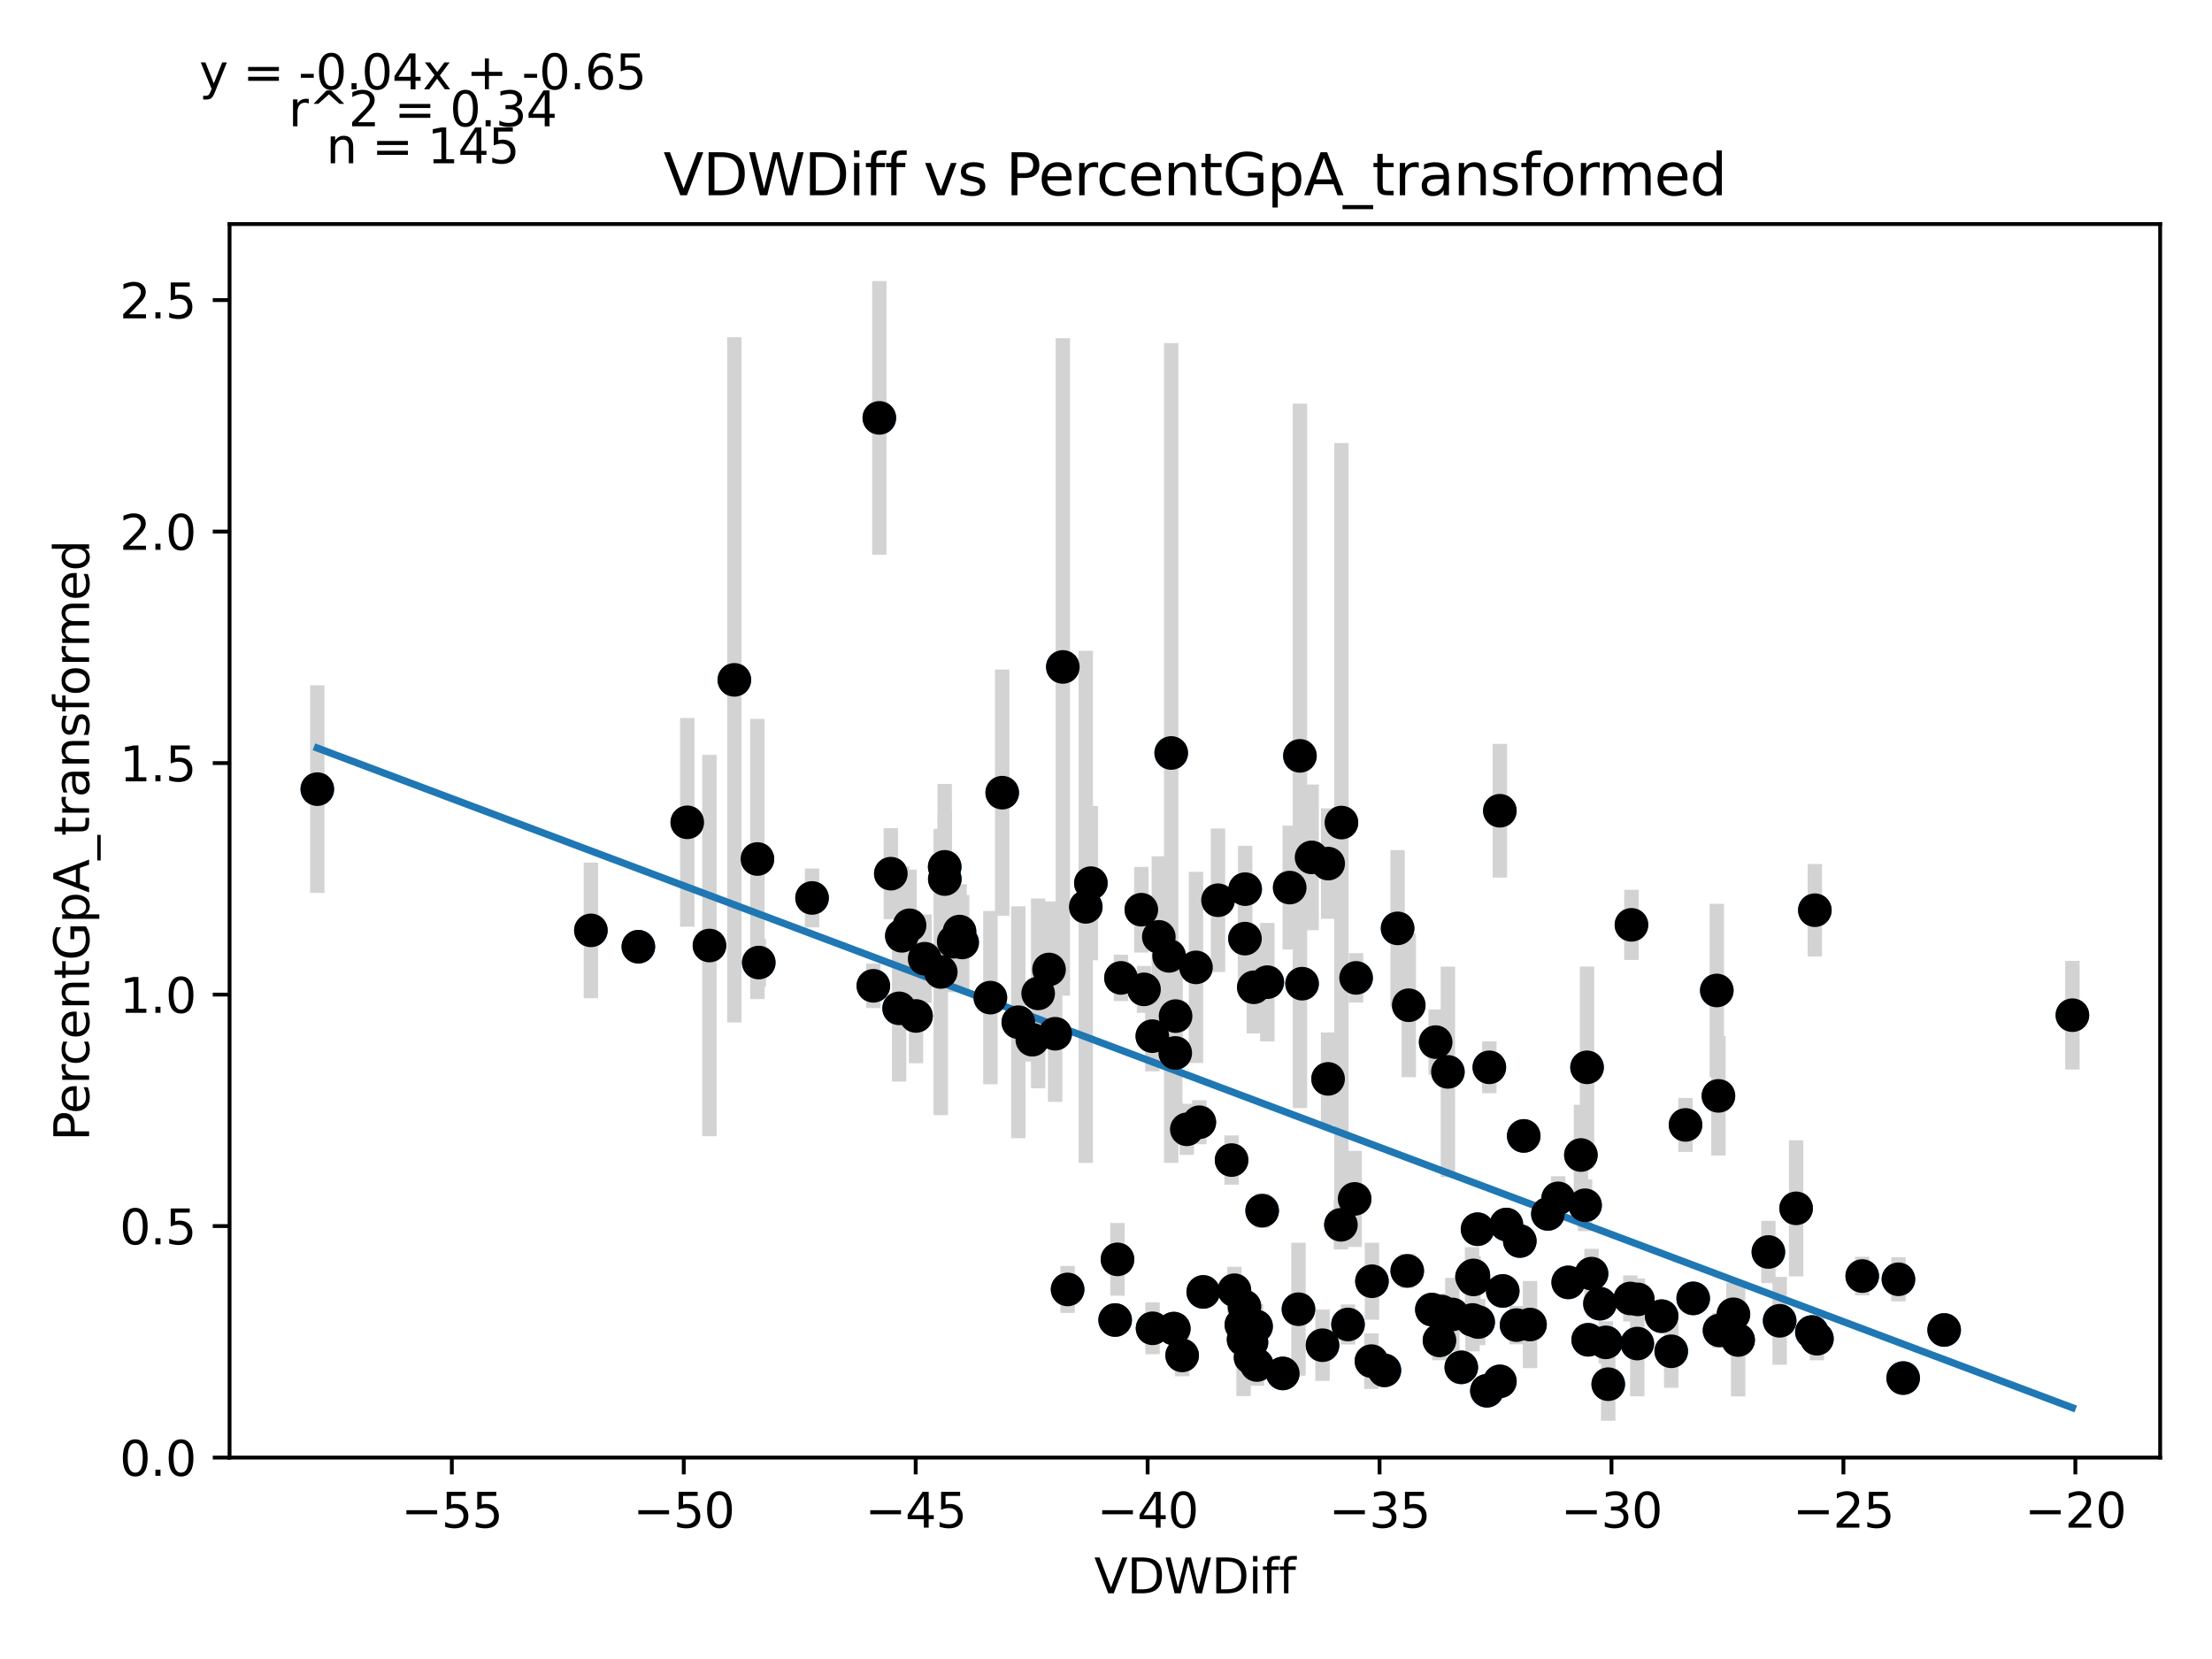 <?xml version="1.0" encoding="utf-8" standalone="no"?>
<!DOCTYPE svg PUBLIC "-//W3C//DTD SVG 1.1//EN"
  "http://www.w3.org/Graphics/SVG/1.1/DTD/svg11.dtd">
<svg xmlns:xlink="http://www.w3.org/1999/xlink" width="460.8pt" height="345.6pt" viewBox="0 0 460.8 345.6" xmlns="http://www.w3.org/2000/svg" version="1.1">
 <defs>
  <style type="text/css">*{stroke-linejoin: round; stroke-linecap: butt}</style>
 </defs>
 <g id="figure_1">
  <g id="patch_1">
   <path d="M 0 345.6 
L 460.8 345.6 
L 460.8 0 
L 0 0 
z
" style="fill: #ffffff"/>
  </g>
  <g id="axes_1">
   <g id="patch_2">
    <path d="M 47.821 303.64 
L 450 303.64 
L 450 46.676 
L 47.821 46.676 
z
" style="fill: #ffffff"/>
   </g>
   <g id="PathCollection_1">
    <defs>
     <path id="md89b9c8cfd" d="M 0 3 
C 0.796 3 1.559 2.684 2.121 2.121 
C 2.684 1.559 3 0.796 3 0 
C 3 -0.796 2.684 -1.559 2.121 -2.121 
C 1.559 -2.684 0.796 -3 0 -3 
C -0.796 -3 -1.559 -2.684 -2.121 -2.121 
C -2.684 -1.559 -3 -0.796 -3 0 
C -3 0.796 -2.684 1.559 -2.121 2.121 
C -1.559 2.684 -0.796 3 0 3 
z
" style="stroke: #1f77b4"/>
    </defs>
    <g clip-path="url(#p5316550da8)">
     <use xlink:href="#md89b9c8cfd" x="66.102" y="164.394" style="fill: #1f77b4; stroke: #1f77b4"/>
     <use xlink:href="#md89b9c8cfd" x="147.793" y="196.97" style="fill: #1f77b4; stroke: #1f77b4"/>
     <use xlink:href="#md89b9c8cfd" x="132.979" y="197.218" style="fill: #1f77b4; stroke: #1f77b4"/>
     <use xlink:href="#md89b9c8cfd" x="152.979" y="141.626" style="fill: #1f77b4; stroke: #1f77b4"/>
     <use xlink:href="#md89b9c8cfd" x="157.786" y="178.946" style="fill: #1f77b4; stroke: #1f77b4"/>
     <use xlink:href="#md89b9c8cfd" x="187.305" y="210.055" style="fill: #1f77b4; stroke: #1f77b4"/>
     <use xlink:href="#md89b9c8cfd" x="143.17" y="171.304" style="fill: #1f77b4; stroke: #1f77b4"/>
     <use xlink:href="#md89b9c8cfd" x="123.092" y="193.814" style="fill: #1f77b4; stroke: #1f77b4"/>
     <use xlink:href="#md89b9c8cfd" x="189.479" y="192.753" style="fill: #1f77b4; stroke: #1f77b4"/>
     <use xlink:href="#md89b9c8cfd" x="195.98" y="202.478" style="fill: #1f77b4; stroke: #1f77b4"/>
     <use xlink:href="#md89b9c8cfd" x="185.574" y="182.004" style="fill: #1f77b4; stroke: #1f77b4"/>
     <use xlink:href="#md89b9c8cfd" x="187.873" y="194.948" style="fill: #1f77b4; stroke: #1f77b4"/>
     <use xlink:href="#md89b9c8cfd" x="218.532" y="201.958" style="fill: #1f77b4; stroke: #1f77b4"/>
     <use xlink:href="#md89b9c8cfd" x="181.934" y="205.364" style="fill: #1f77b4; stroke: #1f77b4"/>
     <use xlink:href="#md89b9c8cfd" x="158.065" y="200.517" style="fill: #1f77b4; stroke: #1f77b4"/>
     <use xlink:href="#md89b9c8cfd" x="244.895" y="211.675" style="fill: #1f77b4; stroke: #1f77b4"/>
     <use xlink:href="#md89b9c8cfd" x="192.624" y="199.716" style="fill: #1f77b4; stroke: #1f77b4"/>
     <use xlink:href="#md89b9c8cfd" x="196.82" y="183.123" style="fill: #1f77b4; stroke: #1f77b4"/>
     <use xlink:href="#md89b9c8cfd" x="221.409" y="138.935" style="fill: #1f77b4; stroke: #1f77b4"/>
     <use xlink:href="#md89b9c8cfd" x="169.167" y="187.061" style="fill: #1f77b4; stroke: #1f77b4"/>
     <use xlink:href="#md89b9c8cfd" x="238.316" y="206.104" style="fill: #1f77b4; stroke: #1f77b4"/>
     <use xlink:href="#md89b9c8cfd" x="219.807" y="215.35" style="fill: #1f77b4; stroke: #1f77b4"/>
     <use xlink:href="#md89b9c8cfd" x="226.188" y="188.917" style="fill: #1f77b4; stroke: #1f77b4"/>
     <use xlink:href="#md89b9c8cfd" x="206.311" y="207.823" style="fill: #1f77b4; stroke: #1f77b4"/>
     <use xlink:href="#md89b9c8cfd" x="199.886" y="194.059" style="fill: #1f77b4; stroke: #1f77b4"/>
     <use xlink:href="#md89b9c8cfd" x="183.181" y="87.054" style="fill: #1f77b4; stroke: #1f77b4"/>
     <use xlink:href="#md89b9c8cfd" x="259.389" y="185.226" style="fill: #1f77b4; stroke: #1f77b4"/>
     <use xlink:href="#md89b9c8cfd" x="244.828" y="219.347" style="fill: #1f77b4; stroke: #1f77b4"/>
     <use xlink:href="#md89b9c8cfd" x="247.236" y="235.259" style="fill: #1f77b4; stroke: #1f77b4"/>
     <use xlink:href="#md89b9c8cfd" x="198.675" y="196.181" style="fill: #1f77b4; stroke: #1f77b4"/>
     <use xlink:href="#md89b9c8cfd" x="200.435" y="196.332" style="fill: #1f77b4; stroke: #1f77b4"/>
     <use xlink:href="#md89b9c8cfd" x="262.931" y="252.207" style="fill: #1f77b4; stroke: #1f77b4"/>
     <use xlink:href="#md89b9c8cfd" x="237.76" y="189.506" style="fill: #1f77b4; stroke: #1f77b4"/>
     <use xlink:href="#md89b9c8cfd" x="196.8" y="180.58" style="fill: #1f77b4; stroke: #1f77b4"/>
     <use xlink:href="#md89b9c8cfd" x="222.4" y="268.615" style="fill: #1f77b4; stroke: #1f77b4"/>
     <use xlink:href="#md89b9c8cfd" x="190.822" y="211.645" style="fill: #1f77b4; stroke: #1f77b4"/>
     <use xlink:href="#md89b9c8cfd" x="212.131" y="212.95" style="fill: #1f77b4; stroke: #1f77b4"/>
     <use xlink:href="#md89b9c8cfd" x="298.282" y="272.81" style="fill: #1f77b4; stroke: #1f77b4"/>
     <use xlink:href="#md89b9c8cfd" x="243.983" y="156.857" style="fill: #1f77b4; stroke: #1f77b4"/>
     <use xlink:href="#md89b9c8cfd" x="216.267" y="206.945" style="fill: #1f77b4; stroke: #1f77b4"/>
     <use xlink:href="#md89b9c8cfd" x="208.781" y="165.127" style="fill: #1f77b4; stroke: #1f77b4"/>
     <use xlink:href="#md89b9c8cfd" x="291.145" y="193.395" style="fill: #1f77b4; stroke: #1f77b4"/>
     <use xlink:href="#md89b9c8cfd" x="268.67" y="184.899" style="fill: #1f77b4; stroke: #1f77b4"/>
     <use xlink:href="#md89b9c8cfd" x="243.541" y="199.127" style="fill: #1f77b4; stroke: #1f77b4"/>
     <use xlink:href="#md89b9c8cfd" x="227.249" y="183.977" style="fill: #1f77b4; stroke: #1f77b4"/>
     <use xlink:href="#md89b9c8cfd" x="270.494" y="272.734" style="fill: #1f77b4; stroke: #1f77b4"/>
     <use xlink:href="#md89b9c8cfd" x="285.802" y="266.904" style="fill: #1f77b4; stroke: #1f77b4"/>
     <use xlink:href="#md89b9c8cfd" x="306.751" y="274.972" style="fill: #1f77b4; stroke: #1f77b4"/>
     <use xlink:href="#md89b9c8cfd" x="249.143" y="201.524" style="fill: #1f77b4; stroke: #1f77b4"/>
     <use xlink:href="#md89b9c8cfd" x="293.155" y="264.747" style="fill: #1f77b4; stroke: #1f77b4"/>
     <use xlink:href="#md89b9c8cfd" x="240.102" y="276.709" style="fill: #1f77b4; stroke: #1f77b4"/>
     <use xlink:href="#md89b9c8cfd" x="241.403" y="195.163" style="fill: #1f77b4; stroke: #1f77b4"/>
     <use xlink:href="#md89b9c8cfd" x="233.517" y="203.713" style="fill: #1f77b4; stroke: #1f77b4"/>
     <use xlink:href="#md89b9c8cfd" x="250.654" y="269.129" style="fill: #1f77b4; stroke: #1f77b4"/>
     <use xlink:href="#md89b9c8cfd" x="282.497" y="203.712" style="fill: #1f77b4; stroke: #1f77b4"/>
     <use xlink:href="#md89b9c8cfd" x="259.349" y="195.531" style="fill: #1f77b4; stroke: #1f77b4"/>
     <use xlink:href="#md89b9c8cfd" x="270.799" y="157.458" style="fill: #1f77b4; stroke: #1f77b4"/>
     <use xlink:href="#md89b9c8cfd" x="261.192" y="205.672" style="fill: #1f77b4; stroke: #1f77b4"/>
     <use xlink:href="#md89b9c8cfd" x="232.304" y="274.987" style="fill: #1f77b4; stroke: #1f77b4"/>
     <use xlink:href="#md89b9c8cfd" x="253.736" y="187.536" style="fill: #1f77b4; stroke: #1f77b4"/>
     <use xlink:href="#md89b9c8cfd" x="261.668" y="276.308" style="fill: #1f77b4; stroke: #1f77b4"/>
     <use xlink:href="#md89b9c8cfd" x="257.151" y="268.777" style="fill: #1f77b4; stroke: #1f77b4"/>
     <use xlink:href="#md89b9c8cfd" x="276.682" y="179.905" style="fill: #1f77b4; stroke: #1f77b4"/>
     <use xlink:href="#md89b9c8cfd" x="260.512" y="282.79" style="fill: #1f77b4; stroke: #1f77b4"/>
     <use xlink:href="#md89b9c8cfd" x="334.525" y="279.642" style="fill: #1f77b4; stroke: #1f77b4"/>
     <use xlink:href="#md89b9c8cfd" x="282.197" y="249.753" style="fill: #1f77b4; stroke: #1f77b4"/>
     <use xlink:href="#md89b9c8cfd" x="280.814" y="275.913" style="fill: #1f77b4; stroke: #1f77b4"/>
     <use xlink:href="#md89b9c8cfd" x="267.227" y="286.112" style="fill: #1f77b4; stroke: #1f77b4"/>
     <use xlink:href="#md89b9c8cfd" x="279.447" y="171.355" style="fill: #1f77b4; stroke: #1f77b4"/>
     <use xlink:href="#md89b9c8cfd" x="315.92" y="276.041" style="fill: #1f77b4; stroke: #1f77b4"/>
     <use xlink:href="#md89b9c8cfd" x="307.93" y="275.407" style="fill: #1f77b4; stroke: #1f77b4"/>
     <use xlink:href="#md89b9c8cfd" x="374.163" y="251.718" style="fill: #1f77b4; stroke: #1f77b4"/>
     <use xlink:href="#md89b9c8cfd" x="240.05" y="215.85" style="fill: #1f77b4; stroke: #1f77b4"/>
     <use xlink:href="#md89b9c8cfd" x="249.842" y="233.782" style="fill: #1f77b4; stroke: #1f77b4"/>
     <use xlink:href="#md89b9c8cfd" x="306.953" y="266.528" style="fill: #1f77b4; stroke: #1f77b4"/>
     <use xlink:href="#md89b9c8cfd" x="232.794" y="262.348" style="fill: #1f77b4; stroke: #1f77b4"/>
     <use xlink:href="#md89b9c8cfd" x="244.527" y="276.773" style="fill: #1f77b4; stroke: #1f77b4"/>
     <use xlink:href="#md89b9c8cfd" x="261.828" y="284.357" style="fill: #1f77b4; stroke: #1f77b4"/>
     <use xlink:href="#md89b9c8cfd" x="352.725" y="270.477" style="fill: #1f77b4; stroke: #1f77b4"/>
     <use xlink:href="#md89b9c8cfd" x="271.247" y="204.918" style="fill: #1f77b4; stroke: #1f77b4"/>
     <use xlink:href="#md89b9c8cfd" x="301.622" y="223.292" style="fill: #1f77b4; stroke: #1f77b4"/>
     <use xlink:href="#md89b9c8cfd" x="310.255" y="222.342" style="fill: #1f77b4; stroke: #1f77b4"/>
     <use xlink:href="#md89b9c8cfd" x="276.664" y="224.752" style="fill: #1f77b4; stroke: #1f77b4"/>
     <use xlink:href="#md89b9c8cfd" x="318.727" y="275.926" style="fill: #1f77b4; stroke: #1f77b4"/>
     <use xlink:href="#md89b9c8cfd" x="246.263" y="282.356" style="fill: #1f77b4; stroke: #1f77b4"/>
     <use xlink:href="#md89b9c8cfd" x="215.049" y="216.593" style="fill: #1f77b4; stroke: #1f77b4"/>
     <use xlink:href="#md89b9c8cfd" x="273.228" y="178.607" style="fill: #1f77b4; stroke: #1f77b4"/>
     <use xlink:href="#md89b9c8cfd" x="309.747" y="289.72" style="fill: #1f77b4; stroke: #1f77b4"/>
     <use xlink:href="#md89b9c8cfd" x="279.34" y="255.15" style="fill: #1f77b4; stroke: #1f77b4"/>
     <use xlink:href="#md89b9c8cfd" x="357.982" y="228.292" style="fill: #1f77b4; stroke: #1f77b4"/>
     <use xlink:href="#md89b9c8cfd" x="316.605" y="258.528" style="fill: #1f77b4; stroke: #1f77b4"/>
     <use xlink:href="#md89b9c8cfd" x="313.046" y="268.931" style="fill: #1f77b4; stroke: #1f77b4"/>
     <use xlink:href="#md89b9c8cfd" x="263.999" y="204.604" style="fill: #1f77b4; stroke: #1f77b4"/>
     <use xlink:href="#md89b9c8cfd" x="260.705" y="279.621" style="fill: #1f77b4; stroke: #1f77b4"/>
     <use xlink:href="#md89b9c8cfd" x="357.64" y="206.332" style="fill: #1f77b4; stroke: #1f77b4"/>
     <use xlink:href="#md89b9c8cfd" x="259.057" y="279.048" style="fill: #1f77b4; stroke: #1f77b4"/>
     <use xlink:href="#md89b9c8cfd" x="256.559" y="241.664" style="fill: #1f77b4; stroke: #1f77b4"/>
     <use xlink:href="#md89b9c8cfd" x="299.867" y="279.227" style="fill: #1f77b4; stroke: #1f77b4"/>
     <use xlink:href="#md89b9c8cfd" x="288.396" y="285.472" style="fill: #1f77b4; stroke: #1f77b4"/>
     <use xlink:href="#md89b9c8cfd" x="330.2" y="251.078" style="fill: #1f77b4; stroke: #1f77b4"/>
     <use xlink:href="#md89b9c8cfd" x="341.08" y="279.888" style="fill: #1f77b4; stroke: #1f77b4"/>
     <use xlink:href="#md89b9c8cfd" x="285.694" y="283.547" style="fill: #1f77b4; stroke: #1f77b4"/>
     <use xlink:href="#md89b9c8cfd" x="333.297" y="271.58" style="fill: #1f77b4; stroke: #1f77b4"/>
     <use xlink:href="#md89b9c8cfd" x="346.154" y="274.182" style="fill: #1f77b4; stroke: #1f77b4"/>
     <use xlink:href="#md89b9c8cfd" x="405.002" y="277.057" style="fill: #1f77b4; stroke: #1f77b4"/>
     <use xlink:href="#md89b9c8cfd" x="306.933" y="265.691" style="fill: #1f77b4; stroke: #1f77b4"/>
     <use xlink:href="#md89b9c8cfd" x="330.845" y="279.103" style="fill: #1f77b4; stroke: #1f77b4"/>
     <use xlink:href="#md89b9c8cfd" x="312.455" y="287.765" style="fill: #1f77b4; stroke: #1f77b4"/>
     <use xlink:href="#md89b9c8cfd" x="275.505" y="280.232" style="fill: #1f77b4; stroke: #1f77b4"/>
     <use xlink:href="#md89b9c8cfd" x="317.42" y="236.636" style="fill: #1f77b4; stroke: #1f77b4"/>
     <use xlink:href="#md89b9c8cfd" x="299.073" y="217.091" style="fill: #1f77b4; stroke: #1f77b4"/>
     <use xlink:href="#md89b9c8cfd" x="339.631" y="270.496" style="fill: #1f77b4; stroke: #1f77b4"/>
     <use xlink:href="#md89b9c8cfd" x="324.588" y="249.64" style="fill: #1f77b4; stroke: #1f77b4"/>
     <use xlink:href="#md89b9c8cfd" x="259.242" y="272.18" style="fill: #1f77b4; stroke: #1f77b4"/>
     <use xlink:href="#md89b9c8cfd" x="329.329" y="240.61" style="fill: #1f77b4; stroke: #1f77b4"/>
     <use xlink:href="#md89b9c8cfd" x="307.802" y="256.067" style="fill: #1f77b4; stroke: #1f77b4"/>
     <use xlink:href="#md89b9c8cfd" x="293.468" y="209.412" style="fill: #1f77b4; stroke: #1f77b4"/>
     <use xlink:href="#md89b9c8cfd" x="351.125" y="234.341" style="fill: #1f77b4; stroke: #1f77b4"/>
     <use xlink:href="#md89b9c8cfd" x="302.545" y="273.821" style="fill: #1f77b4; stroke: #1f77b4"/>
     <use xlink:href="#md89b9c8cfd" x="362.087" y="279.149" style="fill: #1f77b4; stroke: #1f77b4"/>
     <use xlink:href="#md89b9c8cfd" x="341.187" y="270.688" style="fill: #1f77b4; stroke: #1f77b4"/>
     <use xlink:href="#md89b9c8cfd" x="306.647" y="266.017" style="fill: #1f77b4; stroke: #1f77b4"/>
     <use xlink:href="#md89b9c8cfd" x="368.385" y="260.812" style="fill: #1f77b4; stroke: #1f77b4"/>
     <use xlink:href="#md89b9c8cfd" x="322.449" y="252.881" style="fill: #1f77b4; stroke: #1f77b4"/>
     <use xlink:href="#md89b9c8cfd" x="326.687" y="267.145" style="fill: #1f77b4; stroke: #1f77b4"/>
     <use xlink:href="#md89b9c8cfd" x="313.803" y="255.089" style="fill: #1f77b4; stroke: #1f77b4"/>
     <use xlink:href="#md89b9c8cfd" x="358.206" y="277.149" style="fill: #1f77b4; stroke: #1f77b4"/>
     <use xlink:href="#md89b9c8cfd" x="304.414" y="284.841" style="fill: #1f77b4; stroke: #1f77b4"/>
     <use xlink:href="#md89b9c8cfd" x="348.152" y="281.498" style="fill: #1f77b4; stroke: #1f77b4"/>
     <use xlink:href="#md89b9c8cfd" x="387.937" y="265.825" style="fill: #1f77b4; stroke: #1f77b4"/>
     <use xlink:href="#md89b9c8cfd" x="258.6" y="275.979" style="fill: #1f77b4; stroke: #1f77b4"/>
     <use xlink:href="#md89b9c8cfd" x="339.858" y="192.663" style="fill: #1f77b4; stroke: #1f77b4"/>
     <use xlink:href="#md89b9c8cfd" x="378.065" y="189.612" style="fill: #1f77b4; stroke: #1f77b4"/>
     <use xlink:href="#md89b9c8cfd" x="370.733" y="275.147" style="fill: #1f77b4; stroke: #1f77b4"/>
     <use xlink:href="#md89b9c8cfd" x="335.025" y="288.353" style="fill: #1f77b4; stroke: #1f77b4"/>
     <use xlink:href="#md89b9c8cfd" x="396.464" y="287.074" style="fill: #1f77b4; stroke: #1f77b4"/>
     <use xlink:href="#md89b9c8cfd" x="312.446" y="168.895" style="fill: #1f77b4; stroke: #1f77b4"/>
     <use xlink:href="#md89b9c8cfd" x="331.547" y="265.322" style="fill: #1f77b4; stroke: #1f77b4"/>
     <use xlink:href="#md89b9c8cfd" x="300.31" y="273.216" style="fill: #1f77b4; stroke: #1f77b4"/>
     <use xlink:href="#md89b9c8cfd" x="395.478" y="266.5" style="fill: #1f77b4; stroke: #1f77b4"/>
     <use xlink:href="#md89b9c8cfd" x="330.61" y="222.344" style="fill: #1f77b4; stroke: #1f77b4"/>
     <use xlink:href="#md89b9c8cfd" x="361.107" y="273.791" style="fill: #1f77b4; stroke: #1f77b4"/>
     <use xlink:href="#md89b9c8cfd" x="377.453" y="277.483" style="fill: #1f77b4; stroke: #1f77b4"/>
     <use xlink:href="#md89b9c8cfd" x="378.5" y="278.884" style="fill: #1f77b4; stroke: #1f77b4"/>
     <use xlink:href="#md89b9c8cfd" x="431.719" y="211.482" style="fill: #1f77b4; stroke: #1f77b4"/>
    </g>
   </g>
   <g id="matplotlib.axis_1">
    <g id="xtick_1">
     <g id="line2d_1">
      <defs>
       <path id="mac9bb0232b" d="M 0 0 
L 0 3.5 
" style="stroke: #000000; stroke-width: 0.8"/>
      </defs>
      <g>
       <use xlink:href="#mac9bb0232b" x="94.123" y="303.64" style="stroke: #000000; stroke-width: 0.8"/>
      </g>
     </g>
     <g id="text_1">
      <!-- −55 -->
      <g transform="translate(83.571 318.238)scale(0.1 -0.1)">
       <defs>
        <path id="DejaVuSans-2212" d="M 678 2272 
L 4684 2272 
L 4684 1741 
L 678 1741 
L 678 2272 
z
" transform="scale(0.016)"/>
        <path id="DejaVuSans-35" d="M 691 4666 
L 3169 4666 
L 3169 4134 
L 1269 4134 
L 1269 2991 
Q 1406 3038 1543 3061 
Q 1681 3084 1819 3084 
Q 2600 3084 3056 2656 
Q 3513 2228 3513 1497 
Q 3513 744 3044 326 
Q 2575 -91 1722 -91 
Q 1428 -91 1123 -41 
Q 819 9 494 109 
L 494 744 
Q 775 591 1075 516 
Q 1375 441 1709 441 
Q 2250 441 2565 725 
Q 2881 1009 2881 1497 
Q 2881 1984 2565 2268 
Q 2250 2553 1709 2553 
Q 1456 2553 1204 2497 
Q 953 2441 691 2322 
L 691 4666 
z
" transform="scale(0.016)"/>
       </defs>
       <use xlink:href="#DejaVuSans-2212"/>
       <use xlink:href="#DejaVuSans-35" x="83.789"/>
       <use xlink:href="#DejaVuSans-35" x="147.412"/>
      </g>
     </g>
    </g>
    <g id="xtick_2">
     <g id="line2d_2">
      <g>
       <use xlink:href="#mac9bb0232b" x="142.439" y="303.64" style="stroke: #000000; stroke-width: 0.8"/>
      </g>
     </g>
     <g id="text_2">
      <!-- −50 -->
      <g transform="translate(131.887 318.238)scale(0.1 -0.1)">
       <defs>
        <path id="DejaVuSans-30" d="M 2034 4250 
Q 1547 4250 1301 3770 
Q 1056 3291 1056 2328 
Q 1056 1369 1301 889 
Q 1547 409 2034 409 
Q 2525 409 2770 889 
Q 3016 1369 3016 2328 
Q 3016 3291 2770 3770 
Q 2525 4250 2034 4250 
z
M 2034 4750 
Q 2819 4750 3233 4129 
Q 3647 3509 3647 2328 
Q 3647 1150 3233 529 
Q 2819 -91 2034 -91 
Q 1250 -91 836 529 
Q 422 1150 422 2328 
Q 422 3509 836 4129 
Q 1250 4750 2034 4750 
z
" transform="scale(0.016)"/>
       </defs>
       <use xlink:href="#DejaVuSans-2212"/>
       <use xlink:href="#DejaVuSans-35" x="83.789"/>
       <use xlink:href="#DejaVuSans-30" x="147.412"/>
      </g>
     </g>
    </g>
    <g id="xtick_3">
     <g id="line2d_3">
      <g>
       <use xlink:href="#mac9bb0232b" x="190.755" y="303.64" style="stroke: #000000; stroke-width: 0.8"/>
      </g>
     </g>
     <g id="text_3">
      <!-- −45 -->
      <g transform="translate(180.203 318.238)scale(0.1 -0.1)">
       <defs>
        <path id="DejaVuSans-34" d="M 2419 4116 
L 825 1625 
L 2419 1625 
L 2419 4116 
z
M 2253 4666 
L 3047 4666 
L 3047 1625 
L 3713 1625 
L 3713 1100 
L 3047 1100 
L 3047 0 
L 2419 0 
L 2419 1100 
L 313 1100 
L 313 1709 
L 2253 4666 
z
" transform="scale(0.016)"/>
       </defs>
       <use xlink:href="#DejaVuSans-2212"/>
       <use xlink:href="#DejaVuSans-34" x="83.789"/>
       <use xlink:href="#DejaVuSans-35" x="147.412"/>
      </g>
     </g>
    </g>
    <g id="xtick_4">
     <g id="line2d_4">
      <g>
       <use xlink:href="#mac9bb0232b" x="239.071" y="303.64" style="stroke: #000000; stroke-width: 0.8"/>
      </g>
     </g>
     <g id="text_4">
      <!-- −40 -->
      <g transform="translate(228.518 318.238)scale(0.1 -0.1)">
       <use xlink:href="#DejaVuSans-2212"/>
       <use xlink:href="#DejaVuSans-34" x="83.789"/>
       <use xlink:href="#DejaVuSans-30" x="147.412"/>
      </g>
     </g>
    </g>
    <g id="xtick_5">
     <g id="line2d_5">
      <g>
       <use xlink:href="#mac9bb0232b" x="287.386" y="303.64" style="stroke: #000000; stroke-width: 0.8"/>
      </g>
     </g>
     <g id="text_5">
      <!-- −35 -->
      <g transform="translate(276.834 318.238)scale(0.1 -0.1)">
       <defs>
        <path id="DejaVuSans-33" d="M 2597 2516 
Q 3050 2419 3304 2112 
Q 3559 1806 3559 1356 
Q 3559 666 3084 287 
Q 2609 -91 1734 -91 
Q 1441 -91 1130 -33 
Q 819 25 488 141 
L 488 750 
Q 750 597 1062 519 
Q 1375 441 1716 441 
Q 2309 441 2620 675 
Q 2931 909 2931 1356 
Q 2931 1769 2642 2001 
Q 2353 2234 1838 2234 
L 1294 2234 
L 1294 2753 
L 1863 2753 
Q 2328 2753 2575 2939 
Q 2822 3125 2822 3475 
Q 2822 3834 2567 4026 
Q 2313 4219 1838 4219 
Q 1578 4219 1281 4162 
Q 984 4106 628 3988 
L 628 4550 
Q 988 4650 1302 4700 
Q 1616 4750 1894 4750 
Q 2613 4750 3031 4423 
Q 3450 4097 3450 3541 
Q 3450 3153 3228 2886 
Q 3006 2619 2597 2516 
z
" transform="scale(0.016)"/>
       </defs>
       <use xlink:href="#DejaVuSans-2212"/>
       <use xlink:href="#DejaVuSans-33" x="83.789"/>
       <use xlink:href="#DejaVuSans-35" x="147.412"/>
      </g>
     </g>
    </g>
    <g id="xtick_6">
     <g id="line2d_6">
      <g>
       <use xlink:href="#mac9bb0232b" x="335.702" y="303.64" style="stroke: #000000; stroke-width: 0.8"/>
      </g>
     </g>
     <g id="text_6">
      <!-- −30 -->
      <g transform="translate(325.15 318.238)scale(0.1 -0.1)">
       <use xlink:href="#DejaVuSans-2212"/>
       <use xlink:href="#DejaVuSans-33" x="83.789"/>
       <use xlink:href="#DejaVuSans-30" x="147.412"/>
      </g>
     </g>
    </g>
    <g id="xtick_7">
     <g id="line2d_7">
      <g>
       <use xlink:href="#mac9bb0232b" x="384.018" y="303.64" style="stroke: #000000; stroke-width: 0.8"/>
      </g>
     </g>
     <g id="text_7">
      <!-- −25 -->
      <g transform="translate(373.466 318.238)scale(0.1 -0.1)">
       <defs>
        <path id="DejaVuSans-32" d="M 1228 531 
L 3431 531 
L 3431 0 
L 469 0 
L 469 531 
Q 828 903 1448 1529 
Q 2069 2156 2228 2338 
Q 2531 2678 2651 2914 
Q 2772 3150 2772 3378 
Q 2772 3750 2511 3984 
Q 2250 4219 1831 4219 
Q 1534 4219 1204 4116 
Q 875 4013 500 3803 
L 500 4441 
Q 881 4594 1212 4672 
Q 1544 4750 1819 4750 
Q 2544 4750 2975 4387 
Q 3406 4025 3406 3419 
Q 3406 3131 3298 2873 
Q 3191 2616 2906 2266 
Q 2828 2175 2409 1742 
Q 1991 1309 1228 531 
z
" transform="scale(0.016)"/>
       </defs>
       <use xlink:href="#DejaVuSans-2212"/>
       <use xlink:href="#DejaVuSans-32" x="83.789"/>
       <use xlink:href="#DejaVuSans-35" x="147.412"/>
      </g>
     </g>
    </g>
    <g id="xtick_8">
     <g id="line2d_8">
      <g>
       <use xlink:href="#mac9bb0232b" x="432.334" y="303.64" style="stroke: #000000; stroke-width: 0.8"/>
      </g>
     </g>
     <g id="text_8">
      <!-- −20 -->
      <g transform="translate(421.781 318.238)scale(0.1 -0.1)">
       <use xlink:href="#DejaVuSans-2212"/>
       <use xlink:href="#DejaVuSans-32" x="83.789"/>
       <use xlink:href="#DejaVuSans-30" x="147.412"/>
      </g>
     </g>
    </g>
    <g id="text_9">
     <!-- VDWDiff -->
     <g transform="translate(227.937 331.917)scale(0.1 -0.1)">
      <defs>
       <path id="DejaVuSans-56" d="M 1831 0 
L 50 4666 
L 709 4666 
L 2188 738 
L 3669 4666 
L 4325 4666 
L 2547 0 
L 1831 0 
z
" transform="scale(0.016)"/>
       <path id="DejaVuSans-44" d="M 1259 4147 
L 1259 519 
L 2022 519 
Q 2988 519 3436 956 
Q 3884 1394 3884 2338 
Q 3884 3275 3436 3711 
Q 2988 4147 2022 4147 
L 1259 4147 
z
M 628 4666 
L 1925 4666 
Q 3281 4666 3915 4102 
Q 4550 3538 4550 2338 
Q 4550 1131 3912 565 
Q 3275 0 1925 0 
L 628 0 
L 628 4666 
z
" transform="scale(0.016)"/>
       <path id="DejaVuSans-57" d="M 213 4666 
L 850 4666 
L 1831 722 
L 2809 4666 
L 3519 4666 
L 4500 722 
L 5478 4666 
L 6119 4666 
L 4947 0 
L 4153 0 
L 3169 4050 
L 2175 0 
L 1381 0 
L 213 4666 
z
" transform="scale(0.016)"/>
       <path id="DejaVuSans-69" d="M 603 3500 
L 1178 3500 
L 1178 0 
L 603 0 
L 603 3500 
z
M 603 4863 
L 1178 4863 
L 1178 4134 
L 603 4134 
L 603 4863 
z
" transform="scale(0.016)"/>
       <path id="DejaVuSans-66" d="M 2375 4863 
L 2375 4384 
L 1825 4384 
Q 1516 4384 1395 4259 
Q 1275 4134 1275 3809 
L 1275 3500 
L 2222 3500 
L 2222 3053 
L 1275 3053 
L 1275 0 
L 697 0 
L 697 3053 
L 147 3053 
L 147 3500 
L 697 3500 
L 697 3744 
Q 697 4328 969 4595 
Q 1241 4863 1831 4863 
L 2375 4863 
z
" transform="scale(0.016)"/>
      </defs>
      <use xlink:href="#DejaVuSans-56"/>
      <use xlink:href="#DejaVuSans-44" x="68.408"/>
      <use xlink:href="#DejaVuSans-57" x="145.41"/>
      <use xlink:href="#DejaVuSans-44" x="244.287"/>
      <use xlink:href="#DejaVuSans-69" x="321.289"/>
      <use xlink:href="#DejaVuSans-66" x="349.072"/>
      <use xlink:href="#DejaVuSans-66" x="384.277"/>
     </g>
    </g>
   </g>
   <g id="matplotlib.axis_2">
    <g id="ytick_1">
     <g id="line2d_9">
      <defs>
       <path id="mb64e1de250" d="M 0 0 
L -3.5 0 
" style="stroke: #000000; stroke-width: 0.8"/>
      </defs>
      <g>
       <use xlink:href="#mb64e1de250" x="47.821" y="303.64" style="stroke: #000000; stroke-width: 0.8"/>
      </g>
     </g>
     <g id="text_10">
      <!-- 0.0 -->
      <g transform="translate(24.918 307.439)scale(0.1 -0.1)">
       <defs>
        <path id="DejaVuSans-2e" d="M 684 794 
L 1344 794 
L 1344 0 
L 684 0 
L 684 794 
z
" transform="scale(0.016)"/>
       </defs>
       <use xlink:href="#DejaVuSans-30"/>
       <use xlink:href="#DejaVuSans-2e" x="63.623"/>
       <use xlink:href="#DejaVuSans-30" x="95.41"/>
      </g>
     </g>
    </g>
    <g id="ytick_2">
     <g id="line2d_10">
      <g>
       <use xlink:href="#mb64e1de250" x="47.821" y="255.415" style="stroke: #000000; stroke-width: 0.8"/>
      </g>
     </g>
     <g id="text_11">
      <!-- 0.5 -->
      <g transform="translate(24.918 259.214)scale(0.1 -0.1)">
       <use xlink:href="#DejaVuSans-30"/>
       <use xlink:href="#DejaVuSans-2e" x="63.623"/>
       <use xlink:href="#DejaVuSans-35" x="95.41"/>
      </g>
     </g>
    </g>
    <g id="ytick_3">
     <g id="line2d_11">
      <g>
       <use xlink:href="#mb64e1de250" x="47.821" y="207.19" style="stroke: #000000; stroke-width: 0.8"/>
      </g>
     </g>
     <g id="text_12">
      <!-- 1.0 -->
      <g transform="translate(24.918 210.989)scale(0.1 -0.1)">
       <defs>
        <path id="DejaVuSans-31" d="M 794 531 
L 1825 531 
L 1825 4091 
L 703 3866 
L 703 4441 
L 1819 4666 
L 2450 4666 
L 2450 531 
L 3481 531 
L 3481 0 
L 794 0 
L 794 531 
z
" transform="scale(0.016)"/>
       </defs>
       <use xlink:href="#DejaVuSans-31"/>
       <use xlink:href="#DejaVuSans-2e" x="63.623"/>
       <use xlink:href="#DejaVuSans-30" x="95.41"/>
      </g>
     </g>
    </g>
    <g id="ytick_4">
     <g id="line2d_12">
      <g>
       <use xlink:href="#mb64e1de250" x="47.821" y="158.965" style="stroke: #000000; stroke-width: 0.8"/>
      </g>
     </g>
     <g id="text_13">
      <!-- 1.5 -->
      <g transform="translate(24.918 162.764)scale(0.1 -0.1)">
       <use xlink:href="#DejaVuSans-31"/>
       <use xlink:href="#DejaVuSans-2e" x="63.623"/>
       <use xlink:href="#DejaVuSans-35" x="95.41"/>
      </g>
     </g>
    </g>
    <g id="ytick_5">
     <g id="line2d_13">
      <g>
       <use xlink:href="#mb64e1de250" x="47.821" y="110.74" style="stroke: #000000; stroke-width: 0.8"/>
      </g>
     </g>
     <g id="text_14">
      <!-- 2.0 -->
      <g transform="translate(24.918 114.539)scale(0.1 -0.1)">
       <use xlink:href="#DejaVuSans-32"/>
       <use xlink:href="#DejaVuSans-2e" x="63.623"/>
       <use xlink:href="#DejaVuSans-30" x="95.41"/>
      </g>
     </g>
    </g>
    <g id="ytick_6">
     <g id="line2d_14">
      <g>
       <use xlink:href="#mb64e1de250" x="47.821" y="62.515" style="stroke: #000000; stroke-width: 0.8"/>
      </g>
     </g>
     <g id="text_15">
      <!-- 2.5 -->
      <g transform="translate(24.918 66.314)scale(0.1 -0.1)">
       <use xlink:href="#DejaVuSans-32"/>
       <use xlink:href="#DejaVuSans-2e" x="63.623"/>
       <use xlink:href="#DejaVuSans-35" x="95.41"/>
      </g>
     </g>
    </g>
    <g id="text_16">
     <!-- PercentGpA_transformed -->
     <g transform="translate(18.56 237.696)rotate(-90)scale(0.1 -0.1)">
      <defs>
       <path id="DejaVuSans-50" d="M 1259 4147 
L 1259 2394 
L 2053 2394 
Q 2494 2394 2734 2622 
Q 2975 2850 2975 3272 
Q 2975 3691 2734 3919 
Q 2494 4147 2053 4147 
L 1259 4147 
z
M 628 4666 
L 2053 4666 
Q 2838 4666 3239 4311 
Q 3641 3956 3641 3272 
Q 3641 2581 3239 2228 
Q 2838 1875 2053 1875 
L 1259 1875 
L 1259 0 
L 628 0 
L 628 4666 
z
" transform="scale(0.016)"/>
       <path id="DejaVuSans-65" d="M 3597 1894 
L 3597 1613 
L 953 1613 
Q 991 1019 1311 708 
Q 1631 397 2203 397 
Q 2534 397 2845 478 
Q 3156 559 3463 722 
L 3463 178 
Q 3153 47 2828 -22 
Q 2503 -91 2169 -91 
Q 1331 -91 842 396 
Q 353 884 353 1716 
Q 353 2575 817 3079 
Q 1281 3584 2069 3584 
Q 2775 3584 3186 3129 
Q 3597 2675 3597 1894 
z
M 3022 2063 
Q 3016 2534 2758 2815 
Q 2500 3097 2075 3097 
Q 1594 3097 1305 2825 
Q 1016 2553 972 2059 
L 3022 2063 
z
" transform="scale(0.016)"/>
       <path id="DejaVuSans-72" d="M 2631 2963 
Q 2534 3019 2420 3045 
Q 2306 3072 2169 3072 
Q 1681 3072 1420 2755 
Q 1159 2438 1159 1844 
L 1159 0 
L 581 0 
L 581 3500 
L 1159 3500 
L 1159 2956 
Q 1341 3275 1631 3429 
Q 1922 3584 2338 3584 
Q 2397 3584 2469 3576 
Q 2541 3569 2628 3553 
L 2631 2963 
z
" transform="scale(0.016)"/>
       <path id="DejaVuSans-63" d="M 3122 3366 
L 3122 2828 
Q 2878 2963 2633 3030 
Q 2388 3097 2138 3097 
Q 1578 3097 1268 2742 
Q 959 2388 959 1747 
Q 959 1106 1268 751 
Q 1578 397 2138 397 
Q 2388 397 2633 464 
Q 2878 531 3122 666 
L 3122 134 
Q 2881 22 2623 -34 
Q 2366 -91 2075 -91 
Q 1284 -91 818 406 
Q 353 903 353 1747 
Q 353 2603 823 3093 
Q 1294 3584 2113 3584 
Q 2378 3584 2631 3529 
Q 2884 3475 3122 3366 
z
" transform="scale(0.016)"/>
       <path id="DejaVuSans-6e" d="M 3513 2113 
L 3513 0 
L 2938 0 
L 2938 2094 
Q 2938 2591 2744 2837 
Q 2550 3084 2163 3084 
Q 1697 3084 1428 2787 
Q 1159 2491 1159 1978 
L 1159 0 
L 581 0 
L 581 3500 
L 1159 3500 
L 1159 2956 
Q 1366 3272 1645 3428 
Q 1925 3584 2291 3584 
Q 2894 3584 3203 3211 
Q 3513 2838 3513 2113 
z
" transform="scale(0.016)"/>
       <path id="DejaVuSans-74" d="M 1172 4494 
L 1172 3500 
L 2356 3500 
L 2356 3053 
L 1172 3053 
L 1172 1153 
Q 1172 725 1289 603 
Q 1406 481 1766 481 
L 2356 481 
L 2356 0 
L 1766 0 
Q 1100 0 847 248 
Q 594 497 594 1153 
L 594 3053 
L 172 3053 
L 172 3500 
L 594 3500 
L 594 4494 
L 1172 4494 
z
" transform="scale(0.016)"/>
       <path id="DejaVuSans-47" d="M 3809 666 
L 3809 1919 
L 2778 1919 
L 2778 2438 
L 4434 2438 
L 4434 434 
Q 4069 175 3628 42 
Q 3188 -91 2688 -91 
Q 1594 -91 976 548 
Q 359 1188 359 2328 
Q 359 3472 976 4111 
Q 1594 4750 2688 4750 
Q 3144 4750 3555 4637 
Q 3966 4525 4313 4306 
L 4313 3634 
Q 3963 3931 3569 4081 
Q 3175 4231 2741 4231 
Q 1884 4231 1454 3753 
Q 1025 3275 1025 2328 
Q 1025 1384 1454 906 
Q 1884 428 2741 428 
Q 3075 428 3337 486 
Q 3600 544 3809 666 
z
" transform="scale(0.016)"/>
       <path id="DejaVuSans-70" d="M 1159 525 
L 1159 -1331 
L 581 -1331 
L 581 3500 
L 1159 3500 
L 1159 2969 
Q 1341 3281 1617 3432 
Q 1894 3584 2278 3584 
Q 2916 3584 3314 3078 
Q 3713 2572 3713 1747 
Q 3713 922 3314 415 
Q 2916 -91 2278 -91 
Q 1894 -91 1617 61 
Q 1341 213 1159 525 
z
M 3116 1747 
Q 3116 2381 2855 2742 
Q 2594 3103 2138 3103 
Q 1681 3103 1420 2742 
Q 1159 2381 1159 1747 
Q 1159 1113 1420 752 
Q 1681 391 2138 391 
Q 2594 391 2855 752 
Q 3116 1113 3116 1747 
z
" transform="scale(0.016)"/>
       <path id="DejaVuSans-41" d="M 2188 4044 
L 1331 1722 
L 3047 1722 
L 2188 4044 
z
M 1831 4666 
L 2547 4666 
L 4325 0 
L 3669 0 
L 3244 1197 
L 1141 1197 
L 716 0 
L 50 0 
L 1831 4666 
z
" transform="scale(0.016)"/>
       <path id="DejaVuSans-5f" d="M 3263 -1063 
L 3263 -1509 
L -63 -1509 
L -63 -1063 
L 3263 -1063 
z
" transform="scale(0.016)"/>
       <path id="DejaVuSans-61" d="M 2194 1759 
Q 1497 1759 1228 1600 
Q 959 1441 959 1056 
Q 959 750 1161 570 
Q 1363 391 1709 391 
Q 2188 391 2477 730 
Q 2766 1069 2766 1631 
L 2766 1759 
L 2194 1759 
z
M 3341 1997 
L 3341 0 
L 2766 0 
L 2766 531 
Q 2569 213 2275 61 
Q 1981 -91 1556 -91 
Q 1019 -91 701 211 
Q 384 513 384 1019 
Q 384 1609 779 1909 
Q 1175 2209 1959 2209 
L 2766 2209 
L 2766 2266 
Q 2766 2663 2505 2880 
Q 2244 3097 1772 3097 
Q 1472 3097 1187 3025 
Q 903 2953 641 2809 
L 641 3341 
Q 956 3463 1253 3523 
Q 1550 3584 1831 3584 
Q 2591 3584 2966 3190 
Q 3341 2797 3341 1997 
z
" transform="scale(0.016)"/>
       <path id="DejaVuSans-73" d="M 2834 3397 
L 2834 2853 
Q 2591 2978 2328 3040 
Q 2066 3103 1784 3103 
Q 1356 3103 1142 2972 
Q 928 2841 928 2578 
Q 928 2378 1081 2264 
Q 1234 2150 1697 2047 
L 1894 2003 
Q 2506 1872 2764 1633 
Q 3022 1394 3022 966 
Q 3022 478 2636 193 
Q 2250 -91 1575 -91 
Q 1294 -91 989 -36 
Q 684 19 347 128 
L 347 722 
Q 666 556 975 473 
Q 1284 391 1588 391 
Q 1994 391 2212 530 
Q 2431 669 2431 922 
Q 2431 1156 2273 1281 
Q 2116 1406 1581 1522 
L 1381 1569 
Q 847 1681 609 1914 
Q 372 2147 372 2553 
Q 372 3047 722 3315 
Q 1072 3584 1716 3584 
Q 2034 3584 2315 3537 
Q 2597 3491 2834 3397 
z
" transform="scale(0.016)"/>
       <path id="DejaVuSans-6f" d="M 1959 3097 
Q 1497 3097 1228 2736 
Q 959 2375 959 1747 
Q 959 1119 1226 758 
Q 1494 397 1959 397 
Q 2419 397 2687 759 
Q 2956 1122 2956 1747 
Q 2956 2369 2687 2733 
Q 2419 3097 1959 3097 
z
M 1959 3584 
Q 2709 3584 3137 3096 
Q 3566 2609 3566 1747 
Q 3566 888 3137 398 
Q 2709 -91 1959 -91 
Q 1206 -91 779 398 
Q 353 888 353 1747 
Q 353 2609 779 3096 
Q 1206 3584 1959 3584 
z
" transform="scale(0.016)"/>
       <path id="DejaVuSans-6d" d="M 3328 2828 
Q 3544 3216 3844 3400 
Q 4144 3584 4550 3584 
Q 5097 3584 5394 3201 
Q 5691 2819 5691 2113 
L 5691 0 
L 5113 0 
L 5113 2094 
Q 5113 2597 4934 2840 
Q 4756 3084 4391 3084 
Q 3944 3084 3684 2787 
Q 3425 2491 3425 1978 
L 3425 0 
L 2847 0 
L 2847 2094 
Q 2847 2600 2669 2842 
Q 2491 3084 2119 3084 
Q 1678 3084 1418 2786 
Q 1159 2488 1159 1978 
L 1159 0 
L 581 0 
L 581 3500 
L 1159 3500 
L 1159 2956 
Q 1356 3278 1631 3431 
Q 1906 3584 2284 3584 
Q 2666 3584 2933 3390 
Q 3200 3197 3328 2828 
z
" transform="scale(0.016)"/>
       <path id="DejaVuSans-64" d="M 2906 2969 
L 2906 4863 
L 3481 4863 
L 3481 0 
L 2906 0 
L 2906 525 
Q 2725 213 2448 61 
Q 2172 -91 1784 -91 
Q 1150 -91 751 415 
Q 353 922 353 1747 
Q 353 2572 751 3078 
Q 1150 3584 1784 3584 
Q 2172 3584 2448 3432 
Q 2725 3281 2906 2969 
z
M 947 1747 
Q 947 1113 1208 752 
Q 1469 391 1925 391 
Q 2381 391 2643 752 
Q 2906 1113 2906 1747 
Q 2906 2381 2643 2742 
Q 2381 3103 1925 3103 
Q 1469 3103 1208 2742 
Q 947 2381 947 1747 
z
" transform="scale(0.016)"/>
      </defs>
      <use xlink:href="#DejaVuSans-50"/>
      <use xlink:href="#DejaVuSans-65" x="56.678"/>
      <use xlink:href="#DejaVuSans-72" x="118.201"/>
      <use xlink:href="#DejaVuSans-63" x="157.064"/>
      <use xlink:href="#DejaVuSans-65" x="212.045"/>
      <use xlink:href="#DejaVuSans-6e" x="273.568"/>
      <use xlink:href="#DejaVuSans-74" x="336.947"/>
      <use xlink:href="#DejaVuSans-47" x="376.156"/>
      <use xlink:href="#DejaVuSans-70" x="453.646"/>
      <use xlink:href="#DejaVuSans-41" x="517.123"/>
      <use xlink:href="#DejaVuSans-5f" x="585.531"/>
      <use xlink:href="#DejaVuSans-74" x="635.531"/>
      <use xlink:href="#DejaVuSans-72" x="674.74"/>
      <use xlink:href="#DejaVuSans-61" x="715.854"/>
      <use xlink:href="#DejaVuSans-6e" x="777.133"/>
      <use xlink:href="#DejaVuSans-73" x="840.512"/>
      <use xlink:href="#DejaVuSans-66" x="892.611"/>
      <use xlink:href="#DejaVuSans-6f" x="927.816"/>
      <use xlink:href="#DejaVuSans-72" x="988.998"/>
      <use xlink:href="#DejaVuSans-6d" x="1028.361"/>
      <use xlink:href="#DejaVuSans-65" x="1125.773"/>
      <use xlink:href="#DejaVuSans-64" x="1187.297"/>
     </g>
    </g>
   </g>
   <g id="LineCollection_1">
    <path d="M 66.102 186.009 
L 66.102 142.78 
" clip-path="url(#p5316550da8)" style="fill: none; stroke: #d3d3d3; stroke-width: 3"/>
    <path d="M 147.793 236.686 
L 147.793 157.253 
" clip-path="url(#p5316550da8)" style="fill: none; stroke: #d3d3d3; stroke-width: 3"/>
    <path d="M 132.979 200.464 
L 132.979 193.973 
" clip-path="url(#p5316550da8)" style="fill: none; stroke: #d3d3d3; stroke-width: 3"/>
    <path d="M 152.979 213.003 
L 152.979 70.249 
" clip-path="url(#p5316550da8)" style="fill: none; stroke: #d3d3d3; stroke-width: 3"/>
    <path d="M 157.786 208.14 
L 157.786 149.752 
" clip-path="url(#p5316550da8)" style="fill: none; stroke: #d3d3d3; stroke-width: 3"/>
    <path d="M 187.305 225.309 
L 187.305 194.801 
" clip-path="url(#p5316550da8)" style="fill: none; stroke: #d3d3d3; stroke-width: 3"/>
    <path d="M 143.17 193.042 
L 143.17 149.567 
" clip-path="url(#p5316550da8)" style="fill: none; stroke: #d3d3d3; stroke-width: 3"/>
    <path d="M 123.092 207.933 
L 123.092 179.696 
" clip-path="url(#p5316550da8)" style="fill: none; stroke: #d3d3d3; stroke-width: 3"/>
    <path d="M 189.479 204.338 
L 189.479 181.167 
" clip-path="url(#p5316550da8)" style="fill: none; stroke: #d3d3d3; stroke-width: 3"/>
    <path d="M 195.98 232.299 
L 195.98 172.657 
" clip-path="url(#p5316550da8)" style="fill: none; stroke: #d3d3d3; stroke-width: 3"/>
    <path d="M 185.574 191.478 
L 185.574 172.529 
" clip-path="url(#p5316550da8)" style="fill: none; stroke: #d3d3d3; stroke-width: 3"/>
    <path d="M 187.873 209.376 
L 187.873 180.519 
" clip-path="url(#p5316550da8)" style="fill: none; stroke: #d3d3d3; stroke-width: 3"/>
    <path d="M 218.532 216.135 
L 218.532 187.78 
" clip-path="url(#p5316550da8)" style="fill: none; stroke: #d3d3d3; stroke-width: 3"/>
    <path d="M 181.934 209.989 
L 181.934 200.739 
" clip-path="url(#p5316550da8)" style="fill: none; stroke: #d3d3d3; stroke-width: 3"/>
    <path d="M 158.065 205.487 
L 158.065 195.548 
" clip-path="url(#p5316550da8)" style="fill: none; stroke: #d3d3d3; stroke-width: 3"/>
    <path d="M 244.895 222.846 
L 244.895 200.503 
" clip-path="url(#p5316550da8)" style="fill: none; stroke: #d3d3d3; stroke-width: 3"/>
    <path d="M 192.624 208.93 
L 192.624 190.502 
" clip-path="url(#p5316550da8)" style="fill: none; stroke: #d3d3d3; stroke-width: 3"/>
    <path d="M 196.82 197.229 
L 196.82 169.017 
" clip-path="url(#p5316550da8)" style="fill: none; stroke: #d3d3d3; stroke-width: 3"/>
    <path d="M 221.409 207.416 
L 221.409 70.453 
" clip-path="url(#p5316550da8)" style="fill: none; stroke: #d3d3d3; stroke-width: 3"/>
    <path d="M 169.167 193.195 
L 169.167 180.928 
" clip-path="url(#p5316550da8)" style="fill: none; stroke: #d3d3d3; stroke-width: 3"/>
    <path d="M 238.316 210.993 
L 238.316 201.216 
" clip-path="url(#p5316550da8)" style="fill: none; stroke: #d3d3d3; stroke-width: 3"/>
    <path d="M 219.807 229.535 
L 219.807 201.166 
" clip-path="url(#p5316550da8)" style="fill: none; stroke: #d3d3d3; stroke-width: 3"/>
    <path d="M 226.188 242.256 
L 226.188 135.579 
" clip-path="url(#p5316550da8)" style="fill: none; stroke: #d3d3d3; stroke-width: 3"/>
    <path d="M 206.311 225.867 
L 206.311 189.779 
" clip-path="url(#p5316550da8)" style="fill: none; stroke: #d3d3d3; stroke-width: 3"/>
    <path d="M 199.886 203.935 
L 199.886 184.183 
" clip-path="url(#p5316550da8)" style="fill: none; stroke: #d3d3d3; stroke-width: 3"/>
    <path d="M 183.181 115.561 
L 183.181 58.547 
" clip-path="url(#p5316550da8)" style="fill: none; stroke: #d3d3d3; stroke-width: 3"/>
    <path d="M 259.389 194.259 
L 259.389 176.192 
" clip-path="url(#p5316550da8)" style="fill: none; stroke: #d3d3d3; stroke-width: 3"/>
    <path d="M 244.828 237.495 
L 244.828 201.199 
" clip-path="url(#p5316550da8)" style="fill: none; stroke: #d3d3d3; stroke-width: 3"/>
    <path d="M 247.236 240.578 
L 247.236 229.941 
" clip-path="url(#p5316550da8)" style="fill: none; stroke: #d3d3d3; stroke-width: 3"/>
    <path d="M 198.675 206.7 
L 198.675 185.662 
" clip-path="url(#p5316550da8)" style="fill: none; stroke: #d3d3d3; stroke-width: 3"/>
    <path d="M 200.435 206.216 
L 200.435 186.448 
" clip-path="url(#p5316550da8)" style="fill: none; stroke: #d3d3d3; stroke-width: 3"/>
    <path d="M 262.931 255.798 
L 262.931 248.615 
" clip-path="url(#p5316550da8)" style="fill: none; stroke: #d3d3d3; stroke-width: 3"/>
    <path d="M 237.76 198.421 
L 237.76 180.592 
" clip-path="url(#p5316550da8)" style="fill: none; stroke: #d3d3d3; stroke-width: 3"/>
    <path d="M 196.8 197.857 
L 196.8 163.303 
" clip-path="url(#p5316550da8)" style="fill: none; stroke: #d3d3d3; stroke-width: 3"/>
    <path d="M 222.4 273.507 
L 222.4 263.723 
" clip-path="url(#p5316550da8)" style="fill: none; stroke: #d3d3d3; stroke-width: 3"/>
    <path d="M 190.822 221.502 
L 190.822 201.789 
" clip-path="url(#p5316550da8)" style="fill: none; stroke: #d3d3d3; stroke-width: 3"/>
    <path d="M 212.131 237.108 
L 212.131 188.791 
" clip-path="url(#p5316550da8)" style="fill: none; stroke: #d3d3d3; stroke-width: 3"/>
    <path d="M 298.282 275.201 
L 298.282 270.42 
" clip-path="url(#p5316550da8)" style="fill: none; stroke: #d3d3d3; stroke-width: 3"/>
    <path d="M 243.983 242.24 
L 243.983 71.473 
" clip-path="url(#p5316550da8)" style="fill: none; stroke: #d3d3d3; stroke-width: 3"/>
    <path d="M 216.267 226.719 
L 216.267 187.172 
" clip-path="url(#p5316550da8)" style="fill: none; stroke: #d3d3d3; stroke-width: 3"/>
    <path d="M 208.781 190.775 
L 208.781 139.479 
" clip-path="url(#p5316550da8)" style="fill: none; stroke: #d3d3d3; stroke-width: 3"/>
    <path d="M 291.145 209.691 
L 291.145 177.1 
" clip-path="url(#p5316550da8)" style="fill: none; stroke: #d3d3d3; stroke-width: 3"/>
    <path d="M 268.67 197.81 
L 268.67 171.989 
" clip-path="url(#p5316550da8)" style="fill: none; stroke: #d3d3d3; stroke-width: 3"/>
    <path d="M 243.541 208.131 
L 243.541 190.124 
" clip-path="url(#p5316550da8)" style="fill: none; stroke: #d3d3d3; stroke-width: 3"/>
    <path d="M 227.249 200.04 
L 227.249 167.915 
" clip-path="url(#p5316550da8)" style="fill: none; stroke: #d3d3d3; stroke-width: 3"/>
    <path d="M 270.494 286.579 
L 270.494 258.889 
" clip-path="url(#p5316550da8)" style="fill: none; stroke: #d3d3d3; stroke-width: 3"/>
    <path d="M 285.802 274.926 
L 285.802 258.883 
" clip-path="url(#p5316550da8)" style="fill: none; stroke: #d3d3d3; stroke-width: 3"/>
    <path d="M 306.751 281.533 
L 306.751 268.412 
" clip-path="url(#p5316550da8)" style="fill: none; stroke: #d3d3d3; stroke-width: 3"/>
    <path d="M 249.143 221.446 
L 249.143 181.602 
" clip-path="url(#p5316550da8)" style="fill: none; stroke: #d3d3d3; stroke-width: 3"/>
    <path d="M 293.155 268.304 
L 293.155 261.191 
" clip-path="url(#p5316550da8)" style="fill: none; stroke: #d3d3d3; stroke-width: 3"/>
    <path d="M 240.102 282.106 
L 240.102 271.312 
" clip-path="url(#p5316550da8)" style="fill: none; stroke: #d3d3d3; stroke-width: 3"/>
    <path d="M 241.403 211.939 
L 241.403 178.388 
" clip-path="url(#p5316550da8)" style="fill: none; stroke: #d3d3d3; stroke-width: 3"/>
    <path d="M 233.517 208.543 
L 233.517 198.882 
" clip-path="url(#p5316550da8)" style="fill: none; stroke: #d3d3d3; stroke-width: 3"/>
    <path d="M 250.654 271.478 
L 250.654 266.78 
" clip-path="url(#p5316550da8)" style="fill: none; stroke: #d3d3d3; stroke-width: 3"/>
    <path d="M 282.497 208.863 
L 282.497 198.56 
" clip-path="url(#p5316550da8)" style="fill: none; stroke: #d3d3d3; stroke-width: 3"/>
    <path d="M 259.349 204.381 
L 259.349 186.681 
" clip-path="url(#p5316550da8)" style="fill: none; stroke: #d3d3d3; stroke-width: 3"/>
    <path d="M 270.799 230.828 
L 270.799 84.088 
" clip-path="url(#p5316550da8)" style="fill: none; stroke: #d3d3d3; stroke-width: 3"/>
    <path d="M 261.192 215.282 
L 261.192 196.063 
" clip-path="url(#p5316550da8)" style="fill: none; stroke: #d3d3d3; stroke-width: 3"/>
    <path d="M 232.304 278.181 
L 232.304 271.793 
" clip-path="url(#p5316550da8)" style="fill: none; stroke: #d3d3d3; stroke-width: 3"/>
    <path d="M 253.736 202.492 
L 253.736 172.579 
" clip-path="url(#p5316550da8)" style="fill: none; stroke: #d3d3d3; stroke-width: 3"/>
    <path d="M 261.668 280.963 
L 261.668 271.654 
" clip-path="url(#p5316550da8)" style="fill: none; stroke: #d3d3d3; stroke-width: 3"/>
    <path d="M 257.151 273.659 
L 257.151 263.895 
" clip-path="url(#p5316550da8)" style="fill: none; stroke: #d3d3d3; stroke-width: 3"/>
    <path d="M 276.682 191.411 
L 276.682 168.398 
" clip-path="url(#p5316550da8)" style="fill: none; stroke: #d3d3d3; stroke-width: 3"/>
    <path d="M 260.512 283.855 
L 260.512 281.725 
" clip-path="url(#p5316550da8)" style="fill: none; stroke: #d3d3d3; stroke-width: 3"/>
    <path d="M 334.525 284.047 
L 334.525 275.237 
" clip-path="url(#p5316550da8)" style="fill: none; stroke: #d3d3d3; stroke-width: 3"/>
    <path d="M 282.197 259.765 
L 282.197 239.741 
" clip-path="url(#p5316550da8)" style="fill: none; stroke: #d3d3d3; stroke-width: 3"/>
    <path d="M 280.814 280.085 
L 280.814 271.741 
" clip-path="url(#p5316550da8)" style="fill: none; stroke: #d3d3d3; stroke-width: 3"/>
    <path d="M 267.227 288.556 
L 267.227 283.668 
" clip-path="url(#p5316550da8)" style="fill: none; stroke: #d3d3d3; stroke-width: 3"/>
    <path d="M 279.447 250.41 
L 279.447 92.301 
" clip-path="url(#p5316550da8)" style="fill: none; stroke: #d3d3d3; stroke-width: 3"/>
    <path d="M 315.92 280.044 
L 315.92 272.039 
" clip-path="url(#p5316550da8)" style="fill: none; stroke: #d3d3d3; stroke-width: 3"/>
    <path d="M 307.93 280.221 
L 307.93 270.593 
" clip-path="url(#p5316550da8)" style="fill: none; stroke: #d3d3d3; stroke-width: 3"/>
    <path d="M 374.163 265.891 
L 374.163 237.544 
" clip-path="url(#p5316550da8)" style="fill: none; stroke: #d3d3d3; stroke-width: 3"/>
    <path d="M 240.05 223.171 
L 240.05 208.529 
" clip-path="url(#p5316550da8)" style="fill: none; stroke: #d3d3d3; stroke-width: 3"/>
    <path d="M 249.842 238.37 
L 249.842 229.194 
" clip-path="url(#p5316550da8)" style="fill: none; stroke: #d3d3d3; stroke-width: 3"/>
    <path d="M 306.953 271.431 
L 306.953 261.625 
" clip-path="url(#p5316550da8)" style="fill: none; stroke: #d3d3d3; stroke-width: 3"/>
    <path d="M 232.794 269.924 
L 232.794 254.772 
" clip-path="url(#p5316550da8)" style="fill: none; stroke: #d3d3d3; stroke-width: 3"/>
    <path d="M 244.527 277.385 
L 244.527 276.162 
" clip-path="url(#p5316550da8)" style="fill: none; stroke: #d3d3d3; stroke-width: 3"/>
    <path d="M 261.828 288.688 
L 261.828 280.026 
" clip-path="url(#p5316550da8)" style="fill: none; stroke: #d3d3d3; stroke-width: 3"/>
    <path d="M 352.725 273.674 
L 352.725 267.28 
" clip-path="url(#p5316550da8)" style="fill: none; stroke: #d3d3d3; stroke-width: 3"/>
    <path d="M 271.247 206.366 
L 271.247 203.47 
" clip-path="url(#p5316550da8)" style="fill: none; stroke: #d3d3d3; stroke-width: 3"/>
    <path d="M 301.622 245.223 
L 301.622 201.362 
" clip-path="url(#p5316550da8)" style="fill: none; stroke: #d3d3d3; stroke-width: 3"/>
    <path d="M 310.255 227.746 
L 310.255 216.937 
" clip-path="url(#p5316550da8)" style="fill: none; stroke: #d3d3d3; stroke-width: 3"/>
    <path d="M 276.664 234.433 
L 276.664 215.071 
" clip-path="url(#p5316550da8)" style="fill: none; stroke: #d3d3d3; stroke-width: 3"/>
    <path d="M 318.727 284.997 
L 318.727 266.856 
" clip-path="url(#p5316550da8)" style="fill: none; stroke: #d3d3d3; stroke-width: 3"/>
    <path d="M 246.263 286.702 
L 246.263 278.011 
" clip-path="url(#p5316550da8)" style="fill: none; stroke: #d3d3d3; stroke-width: 3"/>
    <path d="M 215.049 221.131 
L 215.049 212.055 
" clip-path="url(#p5316550da8)" style="fill: none; stroke: #d3d3d3; stroke-width: 3"/>
    <path d="M 273.228 193.78 
L 273.228 163.433 
" clip-path="url(#p5316550da8)" style="fill: none; stroke: #d3d3d3; stroke-width: 3"/>
    <path d="M 309.747 291.767 
L 309.747 287.672 
" clip-path="url(#p5316550da8)" style="fill: none; stroke: #d3d3d3; stroke-width: 3"/>
    <path d="M 279.34 260.282 
L 279.34 250.018 
" clip-path="url(#p5316550da8)" style="fill: none; stroke: #d3d3d3; stroke-width: 3"/>
    <path d="M 357.982 240.727 
L 357.982 215.857 
" clip-path="url(#p5316550da8)" style="fill: none; stroke: #d3d3d3; stroke-width: 3"/>
    <path d="M 316.605 260.736 
L 316.605 256.319 
" clip-path="url(#p5316550da8)" style="fill: none; stroke: #d3d3d3; stroke-width: 3"/>
    <path d="M 313.046 272.128 
L 313.046 265.733 
" clip-path="url(#p5316550da8)" style="fill: none; stroke: #d3d3d3; stroke-width: 3"/>
    <path d="M 263.999 216.945 
L 263.999 192.263 
" clip-path="url(#p5316550da8)" style="fill: none; stroke: #d3d3d3; stroke-width: 3"/>
    <path d="M 260.705 280.802 
L 260.705 278.44 
" clip-path="url(#p5316550da8)" style="fill: none; stroke: #d3d3d3; stroke-width: 3"/>
    <path d="M 357.64 224.384 
L 357.64 188.28 
" clip-path="url(#p5316550da8)" style="fill: none; stroke: #d3d3d3; stroke-width: 3"/>
    <path d="M 259.057 290.832 
L 259.057 267.265 
" clip-path="url(#p5316550da8)" style="fill: none; stroke: #d3d3d3; stroke-width: 3"/>
    <path d="M 256.559 246.795 
L 256.559 236.533 
" clip-path="url(#p5316550da8)" style="fill: none; stroke: #d3d3d3; stroke-width: 3"/>
    <path d="M 299.867 283.358 
L 299.867 275.096 
" clip-path="url(#p5316550da8)" style="fill: none; stroke: #d3d3d3; stroke-width: 3"/>
    <path d="M 288.396 286.628 
L 288.396 284.316 
" clip-path="url(#p5316550da8)" style="fill: none; stroke: #d3d3d3; stroke-width: 3"/>
    <path d="M 330.2 256.467 
L 330.2 245.688 
" clip-path="url(#p5316550da8)" style="fill: none; stroke: #d3d3d3; stroke-width: 3"/>
    <path d="M 341.08 290.884 
L 341.08 268.892 
" clip-path="url(#p5316550da8)" style="fill: none; stroke: #d3d3d3; stroke-width: 3"/>
    <path d="M 285.694 289.329 
L 285.694 277.766 
" clip-path="url(#p5316550da8)" style="fill: none; stroke: #d3d3d3; stroke-width: 3"/>
    <path d="M 333.297 272.138 
L 333.297 271.022 
" clip-path="url(#p5316550da8)" style="fill: none; stroke: #d3d3d3; stroke-width: 3"/>
    <path d="M 346.154 276.826 
L 346.154 271.539 
" clip-path="url(#p5316550da8)" style="fill: none; stroke: #d3d3d3; stroke-width: 3"/>
    <path d="M 405.002 278.946 
L 405.002 275.169 
" clip-path="url(#p5316550da8)" style="fill: none; stroke: #d3d3d3; stroke-width: 3"/>
    <path d="M 306.933 269.355 
L 306.933 262.026 
" clip-path="url(#p5316550da8)" style="fill: none; stroke: #d3d3d3; stroke-width: 3"/>
    <path d="M 330.845 281.14 
L 330.845 277.066 
" clip-path="url(#p5316550da8)" style="fill: none; stroke: #d3d3d3; stroke-width: 3"/>
    <path d="M 312.455 290.581 
L 312.455 284.948 
" clip-path="url(#p5316550da8)" style="fill: none; stroke: #d3d3d3; stroke-width: 3"/>
    <path d="M 275.505 287.658 
L 275.505 272.805 
" clip-path="url(#p5316550da8)" style="fill: none; stroke: #d3d3d3; stroke-width: 3"/>
    <path d="M 317.42 237.553 
L 317.42 235.719 
" clip-path="url(#p5316550da8)" style="fill: none; stroke: #d3d3d3; stroke-width: 3"/>
    <path d="M 299.073 223.895 
L 299.073 210.286 
" clip-path="url(#p5316550da8)" style="fill: none; stroke: #d3d3d3; stroke-width: 3"/>
    <path d="M 339.631 275.304 
L 339.631 265.688 
" clip-path="url(#p5316550da8)" style="fill: none; stroke: #d3d3d3; stroke-width: 3"/>
    <path d="M 324.588 254.257 
L 324.588 245.023 
" clip-path="url(#p5316550da8)" style="fill: none; stroke: #d3d3d3; stroke-width: 3"/>
    <path d="M 259.242 274.337 
L 259.242 270.022 
" clip-path="url(#p5316550da8)" style="fill: none; stroke: #d3d3d3; stroke-width: 3"/>
    <path d="M 329.329 251.073 
L 329.329 230.147 
" clip-path="url(#p5316550da8)" style="fill: none; stroke: #d3d3d3; stroke-width: 3"/>
    <path d="M 307.802 259.393 
L 307.802 252.741 
" clip-path="url(#p5316550da8)" style="fill: none; stroke: #d3d3d3; stroke-width: 3"/>
    <path d="M 293.468 224.39 
L 293.468 194.433 
" clip-path="url(#p5316550da8)" style="fill: none; stroke: #d3d3d3; stroke-width: 3"/>
    <path d="M 351.125 239.955 
L 351.125 228.728 
" clip-path="url(#p5316550da8)" style="fill: none; stroke: #d3d3d3; stroke-width: 3"/>
    <path d="M 302.545 281.442 
L 302.545 266.201 
" clip-path="url(#p5316550da8)" style="fill: none; stroke: #d3d3d3; stroke-width: 3"/>
    <path d="M 362.087 290.892 
L 362.087 267.407 
" clip-path="url(#p5316550da8)" style="fill: none; stroke: #d3d3d3; stroke-width: 3"/>
    <path d="M 341.187 275.053 
L 341.187 266.323 
" clip-path="url(#p5316550da8)" style="fill: none; stroke: #d3d3d3; stroke-width: 3"/>
    <path d="M 306.647 272.239 
L 306.647 259.794 
" clip-path="url(#p5316550da8)" style="fill: none; stroke: #d3d3d3; stroke-width: 3"/>
    <path d="M 368.385 267.296 
L 368.385 254.329 
" clip-path="url(#p5316550da8)" style="fill: none; stroke: #d3d3d3; stroke-width: 3"/>
    <path d="M 322.449 255.955 
L 322.449 249.806 
" clip-path="url(#p5316550da8)" style="fill: none; stroke: #d3d3d3; stroke-width: 3"/>
    <path d="M 326.687 270.449 
L 326.687 263.841 
" clip-path="url(#p5316550da8)" style="fill: none; stroke: #d3d3d3; stroke-width: 3"/>
    <path d="M 313.803 258.376 
L 313.803 251.803 
" clip-path="url(#p5316550da8)" style="fill: none; stroke: #d3d3d3; stroke-width: 3"/>
    <path d="M 358.206 280.809 
L 358.206 273.489 
" clip-path="url(#p5316550da8)" style="fill: none; stroke: #d3d3d3; stroke-width: 3"/>
    <path d="M 304.414 288.228 
L 304.414 281.455 
" clip-path="url(#p5316550da8)" style="fill: none; stroke: #d3d3d3; stroke-width: 3"/>
    <path d="M 348.152 289.098 
L 348.152 273.899 
" clip-path="url(#p5316550da8)" style="fill: none; stroke: #d3d3d3; stroke-width: 3"/>
    <path d="M 387.937 269.846 
L 387.937 261.804 
" clip-path="url(#p5316550da8)" style="fill: none; stroke: #d3d3d3; stroke-width: 3"/>
    <path d="M 258.6 283.943 
L 258.6 268.014 
" clip-path="url(#p5316550da8)" style="fill: none; stroke: #d3d3d3; stroke-width: 3"/>
    <path d="M 339.858 199.979 
L 339.858 185.348 
" clip-path="url(#p5316550da8)" style="fill: none; stroke: #d3d3d3; stroke-width: 3"/>
    <path d="M 378.065 199.246 
L 378.065 179.977 
" clip-path="url(#p5316550da8)" style="fill: none; stroke: #d3d3d3; stroke-width: 3"/>
    <path d="M 370.733 284.296 
L 370.733 265.997 
" clip-path="url(#p5316550da8)" style="fill: none; stroke: #d3d3d3; stroke-width: 3"/>
    <path d="M 335.025 295.964 
L 335.025 280.742 
" clip-path="url(#p5316550da8)" style="fill: none; stroke: #d3d3d3; stroke-width: 3"/>
    <path d="M 396.464 289.202 
L 396.464 284.945 
" clip-path="url(#p5316550da8)" style="fill: none; stroke: #d3d3d3; stroke-width: 3"/>
    <path d="M 312.446 182.825 
L 312.446 154.964 
" clip-path="url(#p5316550da8)" style="fill: none; stroke: #d3d3d3; stroke-width: 3"/>
    <path d="M 331.547 270.501 
L 331.547 260.143 
" clip-path="url(#p5316550da8)" style="fill: none; stroke: #d3d3d3; stroke-width: 3"/>
    <path d="M 300.31 276.955 
L 300.31 269.478 
" clip-path="url(#p5316550da8)" style="fill: none; stroke: #d3d3d3; stroke-width: 3"/>
    <path d="M 395.478 271.098 
L 395.478 261.903 
" clip-path="url(#p5316550da8)" style="fill: none; stroke: #d3d3d3; stroke-width: 3"/>
    <path d="M 330.61 243.341 
L 330.61 201.347 
" clip-path="url(#p5316550da8)" style="fill: none; stroke: #d3d3d3; stroke-width: 3"/>
    <path d="M 361.107 280.379 
L 361.107 267.203 
" clip-path="url(#p5316550da8)" style="fill: none; stroke: #d3d3d3; stroke-width: 3"/>
    <path d="M 377.453 279.05 
L 377.453 275.915 
" clip-path="url(#p5316550da8)" style="fill: none; stroke: #d3d3d3; stroke-width: 3"/>
    <path d="M 378.5 283.37 
L 378.5 274.398 
" clip-path="url(#p5316550da8)" style="fill: none; stroke: #d3d3d3; stroke-width: 3"/>
    <path d="M 431.719 222.793 
L 431.719 200.172 
" clip-path="url(#p5316550da8)" style="fill: none; stroke: #d3d3d3; stroke-width: 3"/>
   </g>
   <g id="line2d_15">
    <path d="M 66.102 155.83 
L 431.719 293.257 
L 431.719 293.257 
" clip-path="url(#p5316550da8)" style="fill: none; stroke: #1f77b4; stroke-width: 1.5; stroke-linecap: square"/>
   </g>
   <g id="line2d_16">
    <defs>
     <path id="m48cb69d040" d="M 0 3 
C 0.796 3 1.559 2.684 2.121 2.121 
C 2.684 1.559 3 0.796 3 0 
C 3 -0.796 2.684 -1.559 2.121 -2.121 
C 1.559 -2.684 0.796 -3 0 -3 
C -0.796 -3 -1.559 -2.684 -2.121 -2.121 
C -2.684 -1.559 -3 -0.796 -3 0 
C -3 0.796 -2.684 1.559 -2.121 2.121 
C -1.559 2.684 -0.796 3 0 3 
z
" style="stroke: #000000"/>
    </defs>
    <g clip-path="url(#p5316550da8)">
     <use xlink:href="#m48cb69d040" x="66.102" y="164.394" style="stroke: #000000"/>
     <use xlink:href="#m48cb69d040" x="147.793" y="196.97" style="stroke: #000000"/>
     <use xlink:href="#m48cb69d040" x="132.979" y="197.218" style="stroke: #000000"/>
     <use xlink:href="#m48cb69d040" x="152.979" y="141.626" style="stroke: #000000"/>
     <use xlink:href="#m48cb69d040" x="157.786" y="178.946" style="stroke: #000000"/>
     <use xlink:href="#m48cb69d040" x="187.305" y="210.055" style="stroke: #000000"/>
     <use xlink:href="#m48cb69d040" x="143.17" y="171.304" style="stroke: #000000"/>
     <use xlink:href="#m48cb69d040" x="123.092" y="193.814" style="stroke: #000000"/>
     <use xlink:href="#m48cb69d040" x="189.479" y="192.753" style="stroke: #000000"/>
     <use xlink:href="#m48cb69d040" x="195.98" y="202.478" style="stroke: #000000"/>
     <use xlink:href="#m48cb69d040" x="185.574" y="182.004" style="stroke: #000000"/>
     <use xlink:href="#m48cb69d040" x="187.873" y="194.948" style="stroke: #000000"/>
     <use xlink:href="#m48cb69d040" x="218.532" y="201.958" style="stroke: #000000"/>
     <use xlink:href="#m48cb69d040" x="181.934" y="205.364" style="stroke: #000000"/>
     <use xlink:href="#m48cb69d040" x="158.065" y="200.517" style="stroke: #000000"/>
     <use xlink:href="#m48cb69d040" x="244.895" y="211.675" style="stroke: #000000"/>
     <use xlink:href="#m48cb69d040" x="192.624" y="199.716" style="stroke: #000000"/>
     <use xlink:href="#m48cb69d040" x="196.82" y="183.123" style="stroke: #000000"/>
     <use xlink:href="#m48cb69d040" x="221.409" y="138.935" style="stroke: #000000"/>
     <use xlink:href="#m48cb69d040" x="169.167" y="187.061" style="stroke: #000000"/>
     <use xlink:href="#m48cb69d040" x="238.316" y="206.104" style="stroke: #000000"/>
     <use xlink:href="#m48cb69d040" x="219.807" y="215.35" style="stroke: #000000"/>
     <use xlink:href="#m48cb69d040" x="226.188" y="188.917" style="stroke: #000000"/>
     <use xlink:href="#m48cb69d040" x="206.311" y="207.823" style="stroke: #000000"/>
     <use xlink:href="#m48cb69d040" x="199.886" y="194.059" style="stroke: #000000"/>
     <use xlink:href="#m48cb69d040" x="183.181" y="87.054" style="stroke: #000000"/>
     <use xlink:href="#m48cb69d040" x="259.389" y="185.226" style="stroke: #000000"/>
     <use xlink:href="#m48cb69d040" x="244.828" y="219.347" style="stroke: #000000"/>
     <use xlink:href="#m48cb69d040" x="247.236" y="235.259" style="stroke: #000000"/>
     <use xlink:href="#m48cb69d040" x="198.675" y="196.181" style="stroke: #000000"/>
     <use xlink:href="#m48cb69d040" x="200.435" y="196.332" style="stroke: #000000"/>
     <use xlink:href="#m48cb69d040" x="262.931" y="252.207" style="stroke: #000000"/>
     <use xlink:href="#m48cb69d040" x="237.76" y="189.506" style="stroke: #000000"/>
     <use xlink:href="#m48cb69d040" x="196.8" y="180.58" style="stroke: #000000"/>
     <use xlink:href="#m48cb69d040" x="222.4" y="268.615" style="stroke: #000000"/>
     <use xlink:href="#m48cb69d040" x="190.822" y="211.645" style="stroke: #000000"/>
     <use xlink:href="#m48cb69d040" x="212.131" y="212.95" style="stroke: #000000"/>
     <use xlink:href="#m48cb69d040" x="298.282" y="272.81" style="stroke: #000000"/>
     <use xlink:href="#m48cb69d040" x="243.983" y="156.857" style="stroke: #000000"/>
     <use xlink:href="#m48cb69d040" x="216.267" y="206.945" style="stroke: #000000"/>
     <use xlink:href="#m48cb69d040" x="208.781" y="165.127" style="stroke: #000000"/>
     <use xlink:href="#m48cb69d040" x="291.145" y="193.395" style="stroke: #000000"/>
     <use xlink:href="#m48cb69d040" x="268.67" y="184.899" style="stroke: #000000"/>
     <use xlink:href="#m48cb69d040" x="243.541" y="199.127" style="stroke: #000000"/>
     <use xlink:href="#m48cb69d040" x="227.249" y="183.977" style="stroke: #000000"/>
     <use xlink:href="#m48cb69d040" x="270.494" y="272.734" style="stroke: #000000"/>
     <use xlink:href="#m48cb69d040" x="285.802" y="266.904" style="stroke: #000000"/>
     <use xlink:href="#m48cb69d040" x="306.751" y="274.972" style="stroke: #000000"/>
     <use xlink:href="#m48cb69d040" x="249.143" y="201.524" style="stroke: #000000"/>
     <use xlink:href="#m48cb69d040" x="293.155" y="264.747" style="stroke: #000000"/>
     <use xlink:href="#m48cb69d040" x="240.102" y="276.709" style="stroke: #000000"/>
     <use xlink:href="#m48cb69d040" x="241.403" y="195.163" style="stroke: #000000"/>
     <use xlink:href="#m48cb69d040" x="233.517" y="203.713" style="stroke: #000000"/>
     <use xlink:href="#m48cb69d040" x="250.654" y="269.129" style="stroke: #000000"/>
     <use xlink:href="#m48cb69d040" x="282.497" y="203.712" style="stroke: #000000"/>
     <use xlink:href="#m48cb69d040" x="259.349" y="195.531" style="stroke: #000000"/>
     <use xlink:href="#m48cb69d040" x="270.799" y="157.458" style="stroke: #000000"/>
     <use xlink:href="#m48cb69d040" x="261.192" y="205.672" style="stroke: #000000"/>
     <use xlink:href="#m48cb69d040" x="232.304" y="274.987" style="stroke: #000000"/>
     <use xlink:href="#m48cb69d040" x="253.736" y="187.536" style="stroke: #000000"/>
     <use xlink:href="#m48cb69d040" x="261.668" y="276.308" style="stroke: #000000"/>
     <use xlink:href="#m48cb69d040" x="257.151" y="268.777" style="stroke: #000000"/>
     <use xlink:href="#m48cb69d040" x="276.682" y="179.905" style="stroke: #000000"/>
     <use xlink:href="#m48cb69d040" x="260.512" y="282.79" style="stroke: #000000"/>
     <use xlink:href="#m48cb69d040" x="334.525" y="279.642" style="stroke: #000000"/>
     <use xlink:href="#m48cb69d040" x="282.197" y="249.753" style="stroke: #000000"/>
     <use xlink:href="#m48cb69d040" x="280.814" y="275.913" style="stroke: #000000"/>
     <use xlink:href="#m48cb69d040" x="267.227" y="286.112" style="stroke: #000000"/>
     <use xlink:href="#m48cb69d040" x="279.447" y="171.355" style="stroke: #000000"/>
     <use xlink:href="#m48cb69d040" x="315.92" y="276.041" style="stroke: #000000"/>
     <use xlink:href="#m48cb69d040" x="307.93" y="275.407" style="stroke: #000000"/>
     <use xlink:href="#m48cb69d040" x="374.163" y="251.718" style="stroke: #000000"/>
     <use xlink:href="#m48cb69d040" x="240.05" y="215.85" style="stroke: #000000"/>
     <use xlink:href="#m48cb69d040" x="249.842" y="233.782" style="stroke: #000000"/>
     <use xlink:href="#m48cb69d040" x="306.953" y="266.528" style="stroke: #000000"/>
     <use xlink:href="#m48cb69d040" x="232.794" y="262.348" style="stroke: #000000"/>
     <use xlink:href="#m48cb69d040" x="244.527" y="276.773" style="stroke: #000000"/>
     <use xlink:href="#m48cb69d040" x="261.828" y="284.357" style="stroke: #000000"/>
     <use xlink:href="#m48cb69d040" x="352.725" y="270.477" style="stroke: #000000"/>
     <use xlink:href="#m48cb69d040" x="271.247" y="204.918" style="stroke: #000000"/>
     <use xlink:href="#m48cb69d040" x="301.622" y="223.292" style="stroke: #000000"/>
     <use xlink:href="#m48cb69d040" x="310.255" y="222.342" style="stroke: #000000"/>
     <use xlink:href="#m48cb69d040" x="276.664" y="224.752" style="stroke: #000000"/>
     <use xlink:href="#m48cb69d040" x="318.727" y="275.926" style="stroke: #000000"/>
     <use xlink:href="#m48cb69d040" x="246.263" y="282.356" style="stroke: #000000"/>
     <use xlink:href="#m48cb69d040" x="215.049" y="216.593" style="stroke: #000000"/>
     <use xlink:href="#m48cb69d040" x="273.228" y="178.607" style="stroke: #000000"/>
     <use xlink:href="#m48cb69d040" x="309.747" y="289.72" style="stroke: #000000"/>
     <use xlink:href="#m48cb69d040" x="279.34" y="255.15" style="stroke: #000000"/>
     <use xlink:href="#m48cb69d040" x="357.982" y="228.292" style="stroke: #000000"/>
     <use xlink:href="#m48cb69d040" x="316.605" y="258.528" style="stroke: #000000"/>
     <use xlink:href="#m48cb69d040" x="313.046" y="268.931" style="stroke: #000000"/>
     <use xlink:href="#m48cb69d040" x="263.999" y="204.604" style="stroke: #000000"/>
     <use xlink:href="#m48cb69d040" x="260.705" y="279.621" style="stroke: #000000"/>
     <use xlink:href="#m48cb69d040" x="357.64" y="206.332" style="stroke: #000000"/>
     <use xlink:href="#m48cb69d040" x="259.057" y="279.048" style="stroke: #000000"/>
     <use xlink:href="#m48cb69d040" x="256.559" y="241.664" style="stroke: #000000"/>
     <use xlink:href="#m48cb69d040" x="299.867" y="279.227" style="stroke: #000000"/>
     <use xlink:href="#m48cb69d040" x="288.396" y="285.472" style="stroke: #000000"/>
     <use xlink:href="#m48cb69d040" x="330.2" y="251.078" style="stroke: #000000"/>
     <use xlink:href="#m48cb69d040" x="341.08" y="279.888" style="stroke: #000000"/>
     <use xlink:href="#m48cb69d040" x="285.694" y="283.547" style="stroke: #000000"/>
     <use xlink:href="#m48cb69d040" x="333.297" y="271.58" style="stroke: #000000"/>
     <use xlink:href="#m48cb69d040" x="346.154" y="274.182" style="stroke: #000000"/>
     <use xlink:href="#m48cb69d040" x="405.002" y="277.057" style="stroke: #000000"/>
     <use xlink:href="#m48cb69d040" x="306.933" y="265.691" style="stroke: #000000"/>
     <use xlink:href="#m48cb69d040" x="330.845" y="279.103" style="stroke: #000000"/>
     <use xlink:href="#m48cb69d040" x="312.455" y="287.765" style="stroke: #000000"/>
     <use xlink:href="#m48cb69d040" x="275.505" y="280.232" style="stroke: #000000"/>
     <use xlink:href="#m48cb69d040" x="317.42" y="236.636" style="stroke: #000000"/>
     <use xlink:href="#m48cb69d040" x="299.073" y="217.091" style="stroke: #000000"/>
     <use xlink:href="#m48cb69d040" x="339.631" y="270.496" style="stroke: #000000"/>
     <use xlink:href="#m48cb69d040" x="324.588" y="249.64" style="stroke: #000000"/>
     <use xlink:href="#m48cb69d040" x="259.242" y="272.18" style="stroke: #000000"/>
     <use xlink:href="#m48cb69d040" x="329.329" y="240.61" style="stroke: #000000"/>
     <use xlink:href="#m48cb69d040" x="307.802" y="256.067" style="stroke: #000000"/>
     <use xlink:href="#m48cb69d040" x="293.468" y="209.412" style="stroke: #000000"/>
     <use xlink:href="#m48cb69d040" x="351.125" y="234.341" style="stroke: #000000"/>
     <use xlink:href="#m48cb69d040" x="302.545" y="273.821" style="stroke: #000000"/>
     <use xlink:href="#m48cb69d040" x="362.087" y="279.149" style="stroke: #000000"/>
     <use xlink:href="#m48cb69d040" x="341.187" y="270.688" style="stroke: #000000"/>
     <use xlink:href="#m48cb69d040" x="306.647" y="266.017" style="stroke: #000000"/>
     <use xlink:href="#m48cb69d040" x="368.385" y="260.812" style="stroke: #000000"/>
     <use xlink:href="#m48cb69d040" x="322.449" y="252.881" style="stroke: #000000"/>
     <use xlink:href="#m48cb69d040" x="326.687" y="267.145" style="stroke: #000000"/>
     <use xlink:href="#m48cb69d040" x="313.803" y="255.089" style="stroke: #000000"/>
     <use xlink:href="#m48cb69d040" x="358.206" y="277.149" style="stroke: #000000"/>
     <use xlink:href="#m48cb69d040" x="304.414" y="284.841" style="stroke: #000000"/>
     <use xlink:href="#m48cb69d040" x="348.152" y="281.498" style="stroke: #000000"/>
     <use xlink:href="#m48cb69d040" x="387.937" y="265.825" style="stroke: #000000"/>
     <use xlink:href="#m48cb69d040" x="258.6" y="275.979" style="stroke: #000000"/>
     <use xlink:href="#m48cb69d040" x="339.858" y="192.663" style="stroke: #000000"/>
     <use xlink:href="#m48cb69d040" x="378.065" y="189.612" style="stroke: #000000"/>
     <use xlink:href="#m48cb69d040" x="370.733" y="275.147" style="stroke: #000000"/>
     <use xlink:href="#m48cb69d040" x="335.025" y="288.353" style="stroke: #000000"/>
     <use xlink:href="#m48cb69d040" x="396.464" y="287.074" style="stroke: #000000"/>
     <use xlink:href="#m48cb69d040" x="312.446" y="168.895" style="stroke: #000000"/>
     <use xlink:href="#m48cb69d040" x="331.547" y="265.322" style="stroke: #000000"/>
     <use xlink:href="#m48cb69d040" x="300.31" y="273.216" style="stroke: #000000"/>
     <use xlink:href="#m48cb69d040" x="395.478" y="266.5" style="stroke: #000000"/>
     <use xlink:href="#m48cb69d040" x="330.61" y="222.344" style="stroke: #000000"/>
     <use xlink:href="#m48cb69d040" x="361.107" y="273.791" style="stroke: #000000"/>
     <use xlink:href="#m48cb69d040" x="377.453" y="277.483" style="stroke: #000000"/>
     <use xlink:href="#m48cb69d040" x="378.5" y="278.884" style="stroke: #000000"/>
     <use xlink:href="#m48cb69d040" x="431.719" y="211.482" style="stroke: #000000"/>
    </g>
   </g>
   <g id="patch_3">
    <path d="M 47.821 303.64 
L 47.821 46.676 
" style="fill: none; stroke: #000000; stroke-width: 0.8; stroke-linejoin: miter; stroke-linecap: square"/>
   </g>
   <g id="patch_4">
    <path d="M 450 303.64 
L 450 46.676 
" style="fill: none; stroke: #000000; stroke-width: 0.8; stroke-linejoin: miter; stroke-linecap: square"/>
   </g>
   <g id="patch_5">
    <path d="M 47.821 303.64 
L 450 303.64 
" style="fill: none; stroke: #000000; stroke-width: 0.8; stroke-linejoin: miter; stroke-linecap: square"/>
   </g>
   <g id="patch_6">
    <path d="M 47.821 46.676 
L 450 46.676 
" style="fill: none; stroke: #000000; stroke-width: 0.8; stroke-linejoin: miter; stroke-linecap: square"/>
   </g>
   <g id="text_17">
    <!-- y = -0.04x + -0.65 -->
    <g transform="translate(41.511 18.599)scale(0.1 -0.1)">
     <defs>
      <path id="DejaVuSans-79" d="M 2059 -325 
Q 1816 -950 1584 -1140 
Q 1353 -1331 966 -1331 
L 506 -1331 
L 506 -850 
L 844 -850 
Q 1081 -850 1212 -737 
Q 1344 -625 1503 -206 
L 1606 56 
L 191 3500 
L 800 3500 
L 1894 763 
L 2988 3500 
L 3597 3500 
L 2059 -325 
z
" transform="scale(0.016)"/>
      <path id="DejaVuSans-20" transform="scale(0.016)"/>
      <path id="DejaVuSans-3d" d="M 678 2906 
L 4684 2906 
L 4684 2381 
L 678 2381 
L 678 2906 
z
M 678 1631 
L 4684 1631 
L 4684 1100 
L 678 1100 
L 678 1631 
z
" transform="scale(0.016)"/>
      <path id="DejaVuSans-2d" d="M 313 2009 
L 1997 2009 
L 1997 1497 
L 313 1497 
L 313 2009 
z
" transform="scale(0.016)"/>
      <path id="DejaVuSans-78" d="M 3513 3500 
L 2247 1797 
L 3578 0 
L 2900 0 
L 1881 1375 
L 863 0 
L 184 0 
L 1544 1831 
L 300 3500 
L 978 3500 
L 1906 2253 
L 2834 3500 
L 3513 3500 
z
" transform="scale(0.016)"/>
      <path id="DejaVuSans-2b" d="M 2944 4013 
L 2944 2272 
L 4684 2272 
L 4684 1741 
L 2944 1741 
L 2944 0 
L 2419 0 
L 2419 1741 
L 678 1741 
L 678 2272 
L 2419 2272 
L 2419 4013 
L 2944 4013 
z
" transform="scale(0.016)"/>
      <path id="DejaVuSans-36" d="M 2113 2584 
Q 1688 2584 1439 2293 
Q 1191 2003 1191 1497 
Q 1191 994 1439 701 
Q 1688 409 2113 409 
Q 2538 409 2786 701 
Q 3034 994 3034 1497 
Q 3034 2003 2786 2293 
Q 2538 2584 2113 2584 
z
M 3366 4563 
L 3366 3988 
Q 3128 4100 2886 4159 
Q 2644 4219 2406 4219 
Q 1781 4219 1451 3797 
Q 1122 3375 1075 2522 
Q 1259 2794 1537 2939 
Q 1816 3084 2150 3084 
Q 2853 3084 3261 2657 
Q 3669 2231 3669 1497 
Q 3669 778 3244 343 
Q 2819 -91 2113 -91 
Q 1303 -91 875 529 
Q 447 1150 447 2328 
Q 447 3434 972 4092 
Q 1497 4750 2381 4750 
Q 2619 4750 2861 4703 
Q 3103 4656 3366 4563 
z
" transform="scale(0.016)"/>
     </defs>
     <use xlink:href="#DejaVuSans-79"/>
     <use xlink:href="#DejaVuSans-20" x="59.18"/>
     <use xlink:href="#DejaVuSans-3d" x="90.967"/>
     <use xlink:href="#DejaVuSans-20" x="174.756"/>
     <use xlink:href="#DejaVuSans-2d" x="206.543"/>
     <use xlink:href="#DejaVuSans-30" x="242.627"/>
     <use xlink:href="#DejaVuSans-2e" x="306.25"/>
     <use xlink:href="#DejaVuSans-30" x="338.037"/>
     <use xlink:href="#DejaVuSans-34" x="401.66"/>
     <use xlink:href="#DejaVuSans-78" x="465.283"/>
     <use xlink:href="#DejaVuSans-20" x="524.463"/>
     <use xlink:href="#DejaVuSans-2b" x="556.25"/>
     <use xlink:href="#DejaVuSans-20" x="640.039"/>
     <use xlink:href="#DejaVuSans-2d" x="671.826"/>
     <use xlink:href="#DejaVuSans-30" x="707.91"/>
     <use xlink:href="#DejaVuSans-2e" x="771.533"/>
     <use xlink:href="#DejaVuSans-36" x="803.32"/>
     <use xlink:href="#DejaVuSans-35" x="866.943"/>
    </g>
   </g>
   <g id="text_18">
    <!-- r^2 = 0.34 -->
    <g transform="translate(60.112 26.308)scale(0.1 -0.1)">
     <defs>
      <path id="DejaVuSans-5e" d="M 2988 4666 
L 4684 2925 
L 4056 2925 
L 2681 4159 
L 1306 2925 
L 678 2925 
L 2375 4666 
L 2988 4666 
z
" transform="scale(0.016)"/>
     </defs>
     <use xlink:href="#DejaVuSans-72"/>
     <use xlink:href="#DejaVuSans-5e" x="41.113"/>
     <use xlink:href="#DejaVuSans-32" x="124.902"/>
     <use xlink:href="#DejaVuSans-20" x="188.525"/>
     <use xlink:href="#DejaVuSans-3d" x="220.312"/>
     <use xlink:href="#DejaVuSans-20" x="304.102"/>
     <use xlink:href="#DejaVuSans-30" x="335.889"/>
     <use xlink:href="#DejaVuSans-2e" x="399.512"/>
     <use xlink:href="#DejaVuSans-33" x="431.299"/>
     <use xlink:href="#DejaVuSans-34" x="494.922"/>
    </g>
   </g>
   <g id="text_19">
    <!-- n = 145 -->
    <g transform="translate(67.959 34.017)scale(0.1 -0.1)">
     <use xlink:href="#DejaVuSans-6e"/>
     <use xlink:href="#DejaVuSans-20" x="63.379"/>
     <use xlink:href="#DejaVuSans-3d" x="95.166"/>
     <use xlink:href="#DejaVuSans-20" x="178.955"/>
     <use xlink:href="#DejaVuSans-31" x="210.742"/>
     <use xlink:href="#DejaVuSans-34" x="274.365"/>
     <use xlink:href="#DejaVuSans-35" x="337.988"/>
    </g>
   </g>
   <g id="text_20">
    <!-- VDWDiff vs PercentGpA_transformed -->
    <g transform="translate(138.206 40.676)scale(0.12 -0.12)">
     <defs>
      <path id="DejaVuSans-76" d="M 191 3500 
L 800 3500 
L 1894 563 
L 2988 3500 
L 3597 3500 
L 2284 0 
L 1503 0 
L 191 3500 
z
" transform="scale(0.016)"/>
     </defs>
     <use xlink:href="#DejaVuSans-56"/>
     <use xlink:href="#DejaVuSans-44" x="68.408"/>
     <use xlink:href="#DejaVuSans-57" x="145.41"/>
     <use xlink:href="#DejaVuSans-44" x="244.287"/>
     <use xlink:href="#DejaVuSans-69" x="321.289"/>
     <use xlink:href="#DejaVuSans-66" x="349.072"/>
     <use xlink:href="#DejaVuSans-66" x="384.277"/>
     <use xlink:href="#DejaVuSans-20" x="419.482"/>
     <use xlink:href="#DejaVuSans-76" x="451.27"/>
     <use xlink:href="#DejaVuSans-73" x="510.449"/>
     <use xlink:href="#DejaVuSans-20" x="562.549"/>
     <use xlink:href="#DejaVuSans-50" x="594.336"/>
     <use xlink:href="#DejaVuSans-65" x="651.014"/>
     <use xlink:href="#DejaVuSans-72" x="712.537"/>
     <use xlink:href="#DejaVuSans-63" x="751.4"/>
     <use xlink:href="#DejaVuSans-65" x="806.381"/>
     <use xlink:href="#DejaVuSans-6e" x="867.904"/>
     <use xlink:href="#DejaVuSans-74" x="931.283"/>
     <use xlink:href="#DejaVuSans-47" x="970.492"/>
     <use xlink:href="#DejaVuSans-70" x="1047.982"/>
     <use xlink:href="#DejaVuSans-41" x="1111.459"/>
     <use xlink:href="#DejaVuSans-5f" x="1179.867"/>
     <use xlink:href="#DejaVuSans-74" x="1229.867"/>
     <use xlink:href="#DejaVuSans-72" x="1269.076"/>
     <use xlink:href="#DejaVuSans-61" x="1310.189"/>
     <use xlink:href="#DejaVuSans-6e" x="1371.469"/>
     <use xlink:href="#DejaVuSans-73" x="1434.848"/>
     <use xlink:href="#DejaVuSans-66" x="1486.947"/>
     <use xlink:href="#DejaVuSans-6f" x="1522.152"/>
     <use xlink:href="#DejaVuSans-72" x="1583.334"/>
     <use xlink:href="#DejaVuSans-6d" x="1622.697"/>
     <use xlink:href="#DejaVuSans-65" x="1720.109"/>
     <use xlink:href="#DejaVuSans-64" x="1781.633"/>
    </g>
   </g>
  </g>
 </g>
 <defs>
  <clipPath id="p5316550da8">
   <rect x="47.821" y="46.676" width="402.179" height="256.964"/>
  </clipPath>
 </defs>
</svg>
